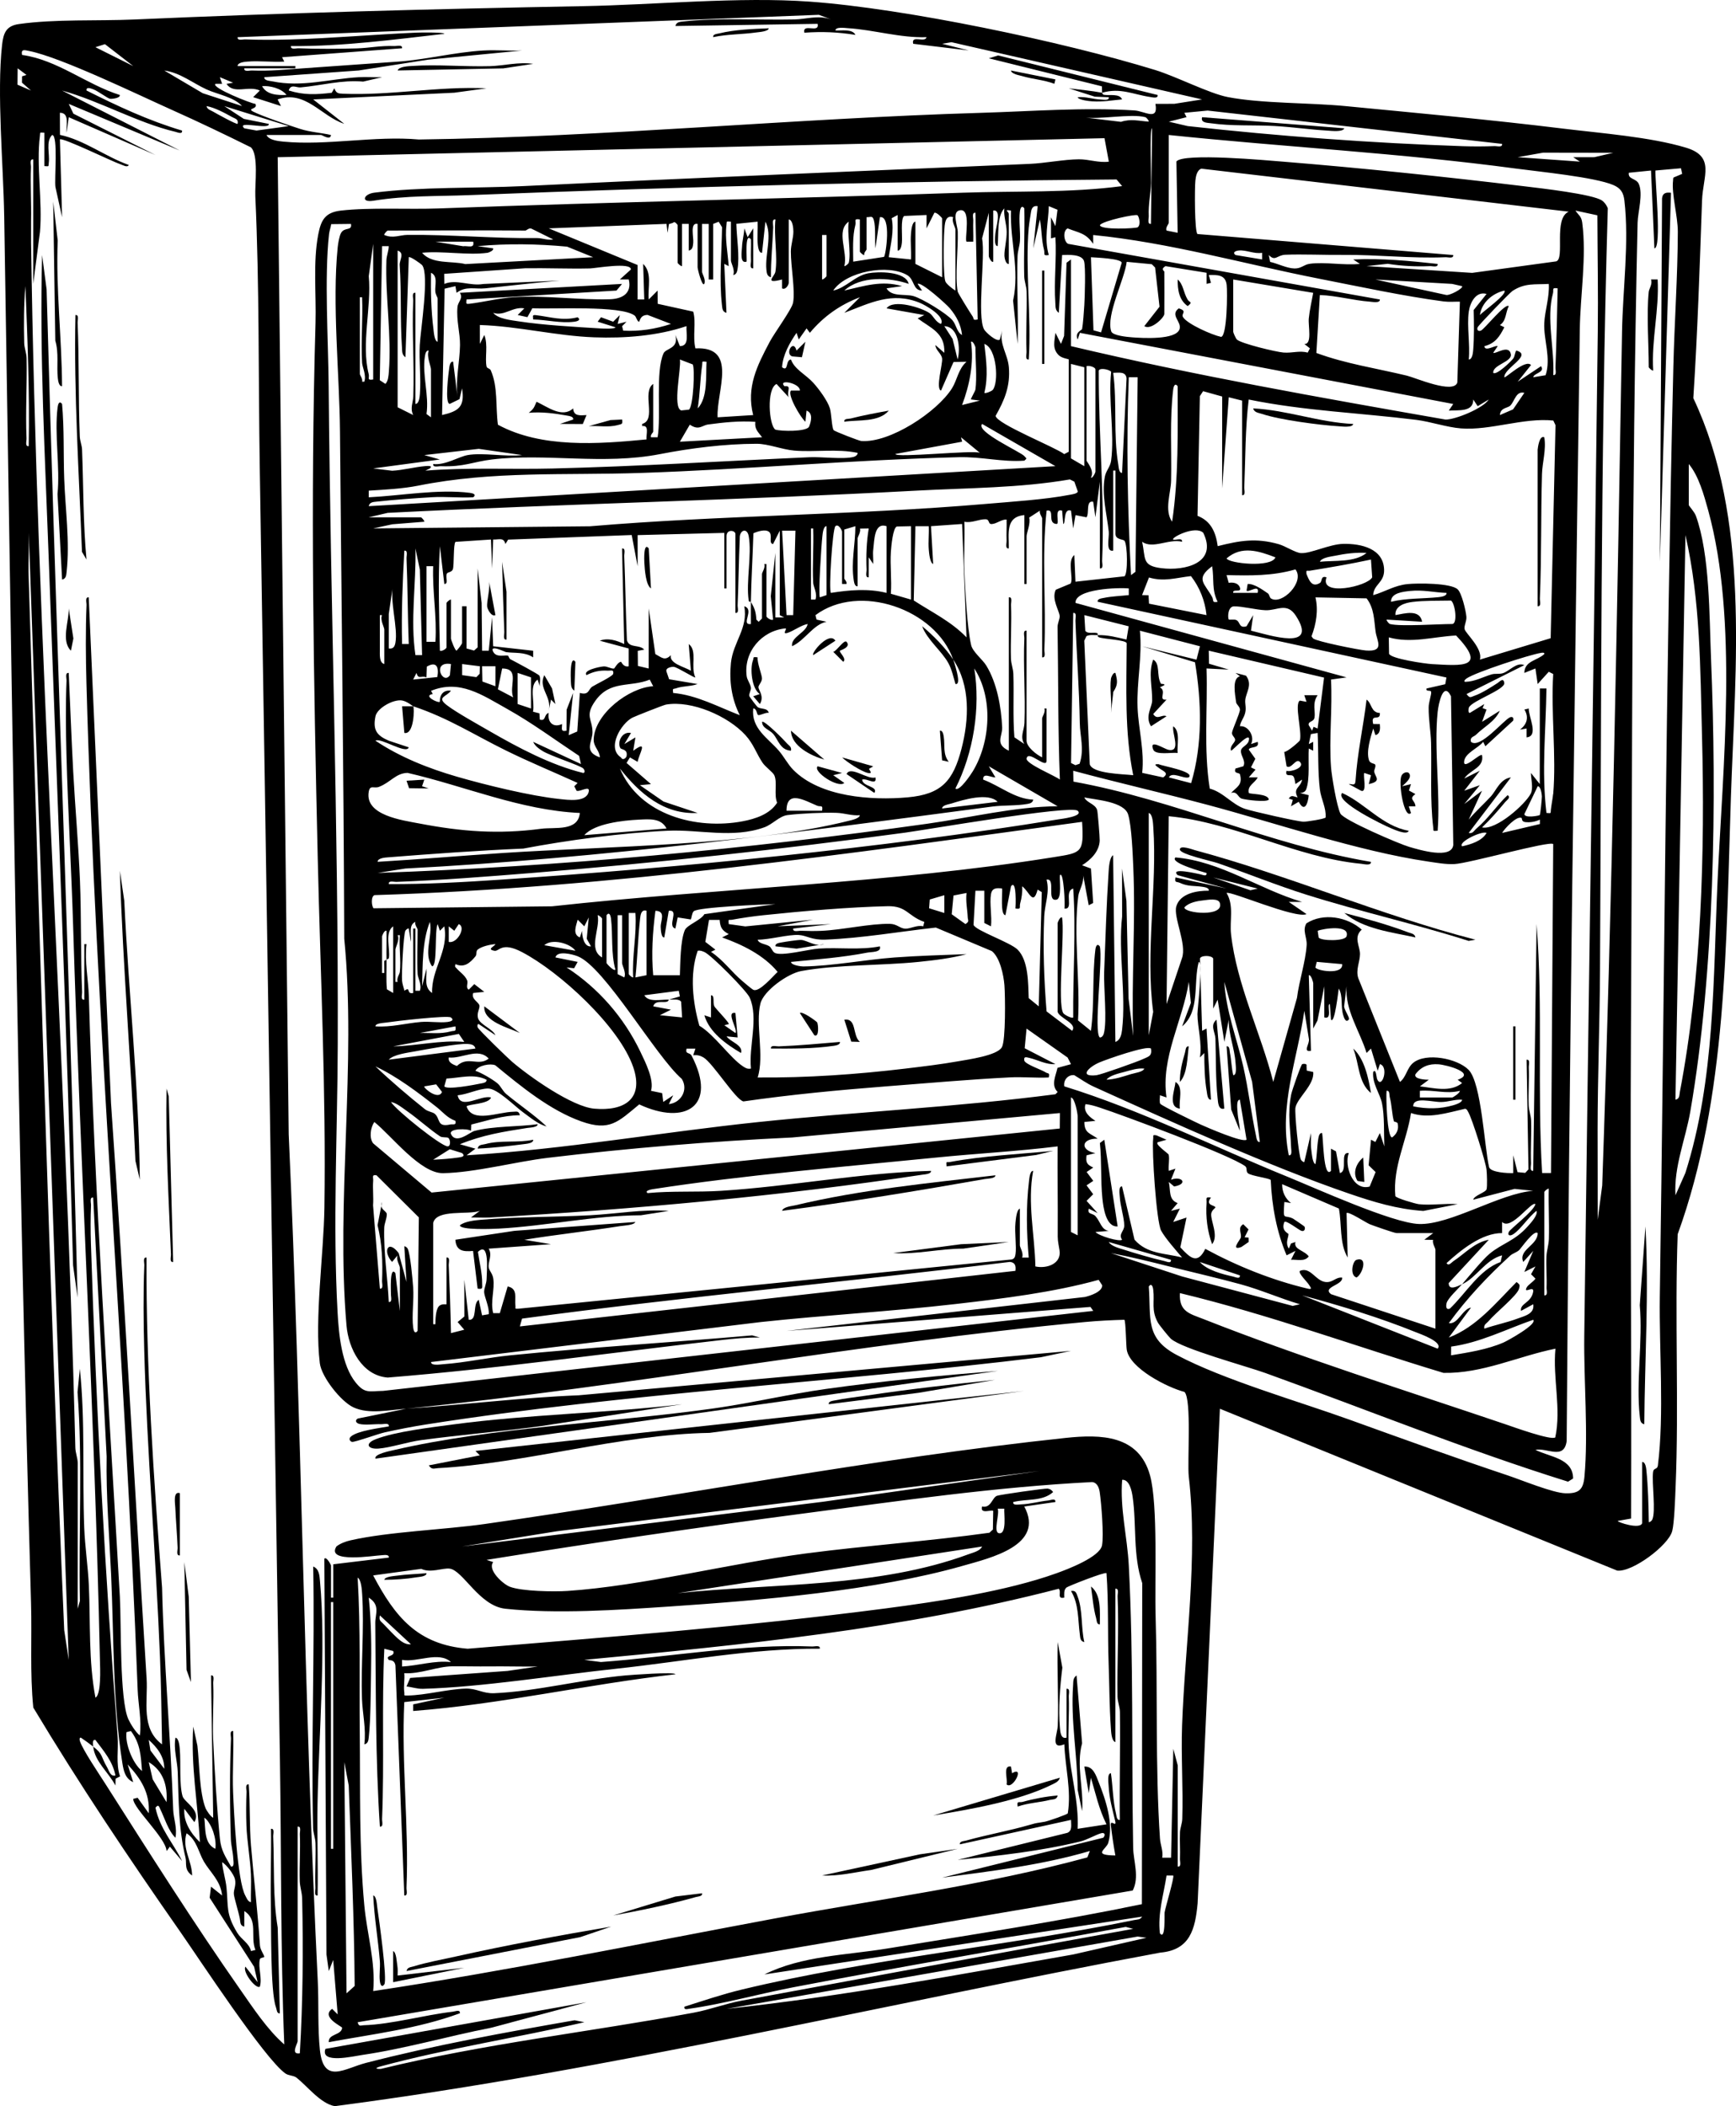 <?xml version="1.0" encoding="UTF-8"?>
<svg id="Layer_2" data-name="Layer 2" xmlns="http://www.w3.org/2000/svg" viewBox="0 0 781.18 947.49">
  <g id="Layer_1-2" data-name="Layer 1">
    <g>
      <path d="M548.94,633.73l-10.02,222.48c-1.09,11.64-3.39,21.03-16.8,22.2-123.76,23-246.63,52.75-371.46,69.08-6.39-1.13-12.37-8.97-17.2-12.8-1.36-1.08-3.55-.85-5.07-1.93-9.39-6.68-38.59-51.28-47.28-63.72-23-32.9-45.49-66.47-66.13-100.87-1.56-15.65-.56-31.31-1.01-46.99C7.98,513.56,5.31,305.1,1.89,97.27c-.38-23.04-3.37-55.24-.96-77.05.6-5.47,1.9-8.6,7.6-9.4,16.3-2.31,35.33-1.32,51.95-2.05,67.28-2.98,134.46-4.74,202-6,32.26-.6,70.15-4.32,101.95-2.03,43.02,3.09,113.74,17.97,155.28,30.72,9.74,2.99,24.34,10.57,32.79,12.21,15.27,2.95,36.72,2.49,52.94,4.06,32.58,3.16,65.4,6.13,97.88,10.12,16.97,2.08,39.39,3.76,55.4,8.6,13.24,4,7.57,12.77,7.18,23.74-1.04,29.58-2.01,59.37-3.92,88.92,25.64,54.25,18.92,120.47,16.92,179.08-2.23,65.32-1.55,135.31-23.96,197.04-1.38,37.67.62,76.53-.95,114.05-.19,4.58-.56,15.86-1.51,19.49-1.7,6.5-17.96,18.57-24.76,17.79l-178.76-72.81ZM106.93,29.72h26v1h-23c-.22,1.76,2.26.95,3.49,1,8.12.34,15.14-.43,23.02-.99,14.34-1.02,28.44-1.99,42.97-3.03,12.2-.87,25.52-4.25,38.03-4.97,5.79-.34,11.69.21,17.49,0l-42.37,4.12-31.14,4.86-42.49,3.02c-.12,1.6,2.51,1.63,3.62,1.86,13.28,2.79,25.89-1.13,38.89-1.86,3.48-.2,7.01.1,10.49,0l-8.51,1.98c-9.58-.87-18.74,1.76-28.17,2.61-1.9.17-4.41-1.7-5.32,1.39,6.89,2.15,12.28,1.85,19.35,1.03l1.15-2.03c.89,2.23,1.6,2.36,3.97,2.46,21.41.89,43.11-3.46,64.52-2.44l-14.51,1.98-63.48,3.02,13.99,10.98c-10.37-3.36-17.52-15.39-30-10.98l1.53,2.98-12.53-4,3-2.98c-5.12-2.37-11.77,1.89-14.99-3l2.99-.51-5.99-2.5,1.01,2.98-3.01.02c-2.08,1.66,16.32,8.98,18,9.01,1.3,2.52-4.07,1.88-1,3.49,3.73,1.95,16.6,6.35,21.2,7.8s9.33,1.68,13.79,2.71c-.19,2.64-3.92-.01-4.49-.01h-24.5c.97,2.31,5.31,2.77,7.51,2.99,19.65,1.9,41.08-2.73,61.03-.95,84.4-1.15,168.69-9.49,253-12,22.6-.67,46.3-2.55,69-1.08,4.68.3,10.87,4.96,9.46-2.95l8.49-.02,12.5-1.98-112.77-25.74-4.21.71,11.99,3-25-3c-1.03-4.22,5.33-.21,6-2.98-11.73.42-23.91-3.34-35.45-4.05-1.17-.07-5.54-.72-5.54,1.03,2.56.19,7.64-.84,8.99,2-7.9-1.28-14.99-1.55-22.99-.99-.94-4.56,6.93.57,5.99-3.99l-63.99.98c.38-1.82,1.97-1.86,3.46-2.03,15.54-1.74,34.18-.58,50.08-.92,5.41-.12,10.51-2.05,16.45-.05l-5.45-2.03L106.94,16.73c-.23,1.74,2.27.94,3.48.99,6.43.26,13.6.22,20.05.04,18.91-.53,38.08-2.27,56.92-3.08,1.51-.07,12.55-.24,12.55.54-22.94,2.61-45.84,5.7-69.01,5.51-.23,1.74,2.27.94,3.48.99,8.35.34,17.68.27,26.06.05,5.69-.15,10.79-1.31,16.96-1.05,1.22.05,3.72-.76,3.49.99l-54,4.03,1.01,1.97c-5.39.33-11.17-.43-16.51,0-1.17.09-4.49.31-4.49,2.01ZM59.93,29.71l-12.7-9.84-4.29,1.36,16.99,8.49ZM41.93,785.72c-1.79-1.38-3.62-2.73-5.51-3.99-.68-.21-.68.82-.48,1.47,1.19,3.87,8.91,15.25,11.57,19.44,19.29,30.3,40.07,63.1,60.6,92.4,5.91,8.43,12.13,17.97,19.81,24.68-1.72-42.44-1.28-84.98-1.95-127.54-3.05-193.87-5.93-388.05-9.08-581.92-.66-40.69-.13-81.44-2-122-.25-5.35,1.58-18.69-2.01-21.99-11.65-5.76-23.42-11.42-35.28-16.72-15.17-6.78-50.03-23.72-64.41-26.6-2.09-.42-3.82-1.05-3.27,1.77,16,2.22,28.83,13.23,44,18.02.27,1.46-3.71,1.81-4.35,1.7-1.25-.2-5.39-3.46-7.61-4.26-.95-.34-3.25-1.32-3.03.53,13.91,6.99,27.98,13.58,42.99,18.03.23,1.86-2.03.79-3.04.55-17.23-4.11-33.84-13.81-50.94-18.55l52.99,26.98-49.99-20.98,2.09,4.4,36.9,18.58-38.99-16.99-.99,6.99c-.33-3.13,1.58-8.97-3-8.99l.04,9.95c10.84,2.27,20.42,9.78,30.97,13.54-.67,1.32-2.73,0-3.71-.3-3.31-1.04-26.3-12.29-27.29-11.2l.98,34.99-2.98-13.51c-.59-3.25,1.34-23.47-1.51-23.47-2.95,2.96-.98,8.43-1.5,12.5-.23,1.82.34,1.62-2,1.48v-15c-2.34-.13-1.77-.34-2,1.48-1.67,13.12,1.22,29.56.04,43.06l-3.04,23.46v-56c-1.76-.22-.95,2.26-1,3.49-.33,7.99.21,16.05.04,24.05v9.92c2.5,180.7,15.42,361.5,19.91,542.08.06,2.37,1.03,4.55,1.08,6.92l-.03,65.54.99-3.48c-.62-31.29,1.3-62.82-1.05-93.96l1.04-10.54c2.47,23.8,1.07,47.67,1.97,71.54.31,8.29,1.71,17.61,2.08,25.92.76,16.84-.19,33.91,2.97,50.53,1.65-.91,1.92-5.72,2.03-7.45.22-3.48.03-7.49-.05-11.03-2.37-109.57-8.72-219.37-12.03-328.97-.78-25.72-2.34-51.44-3-77-.28-10.63-.39-22.46.04-33.05.05-1.22-.75-3.72.99-3.48.68,14.81,1.23,29.67,2.02,44.48.87,16.19,2.37,32.77,3.03,48.97s.27,33.43.96,50.05c.05,1.23-.76,3.71,1,3.49v-25h.99c-.9,7.82.83,15.99,1.05,23.46,2.68,90.08,8.8,180.05,13.95,270.05.69,12.13-.17,46.33,3.83,55.17.96,2.12,3.29,5.85,5.17,7.32.88-6.84-.74-14.02-.98-20.51-5.68-151.02-18.95-301.99-23.05-452.95-.31-11.26-.42-23.83.04-35.05.05-1.22-.75-3.72.99-3.48l10.02,227.48c6.05,86.26,10.6,172.65,16.03,258.97.64,10.24-2.73,22.39,6.95,29.54-.23-13.19-.42-26.37-.95-39.54-1.83-45.9-5.85-92.12-7.08-137.92-.33-12.22-.46-25.87.04-38.05.05-1.22-.75-3.72.99-3.48-.23,49.59,3.23,99.09,7,148.51.8,33.35,3.82,67.01,5.01,99.99.14,3.82,1.9,8.26.99,12.5-3.26-3.28-4.82-8.75-6.75-12.72-.61-1.26-.83-2.6-2.22-.79,1.99,9.44,7.85,15.67,12,24l-5.51-6.49-1.48,1.99c-.36-6.01-15.02-19.18-15.03-23.48l1.99-.51,5.01,6.99c.56-9.16-3.48-15.45-9.5-21.99l2.5,7.99c-3.58-1.61-4.31-5.05-4.88-8.61-4.39-27.29-3.79-57.21-5.07-84.93-.81-17.55-2.31-35.31-2-53l-6.05-116.45c-1.74-.23-.94,2.27-.99,3.48-.22,5.46-.22,11.59-.04,17.05,2.36,73.96,6.31,148.33,12.02,221.98.46,5.97-.88,12.08,1.09,17.88l-2,1.04-.08,3.07c-3.02-5.87-9.32-10.75-9.99-17.51,4.5,3.46,3.34,4.35,6.23,9.29.92,1.58,1.46,4.3,3.77,3.7-1.28-6.45-5.24-10.95-9.01-15.98-1.58-.32-1.08,2.04-.99,2.99ZM11.92,33.71l-3.98-2.98-.07,7.37,6.06,2.62-4.05-3.54.04-2.84,2-.64ZM108.93,47.71c-3.8-4.13-11.02-5.21-16-7.49-6.28-2.89-11.88-7.54-19-8.49l17.29,10.2,17.71,5.78ZM128.93,42.71c-2.34-2.99-7.44-4.2-11-3.98,2.03,3.99,7.11,4.16,11,3.98ZM106.93,55.72c.45-2.19-1.08-2.27-2.45-3.04-3.23-1.8-7.91-4.33-11.54-4.95.23,1.5,1.89,1.86,2.98,2.51,1.25.74,10.57,5.89,11.02,5.47ZM129.93,56.74l-28.99-9,8.76,5.73,11.23,2.27c.69,2.89-14.95-1.77-11,1.98l5.5,1.01,14.49-1.99ZM675.93,64.73l-132.5-14.99-10.49,1.01,1,1.96-8,2.03,8.5,1.98c41.45,4.59,82.49,7.63,123.95,9.05,4.52.15,9.53.14,14.05-.04,1.22-.05,3.72.75,3.48-.99ZM515.43,52.72c-6.86-1.75-20.8,1.3-28.5,0l17.5,2.09c4.49-1.48,8.01-.37,12.5-.1.03-.63-1.16-1.9-1.5-1.99ZM517.92,100.72l.51-43.01c-1.23,0-.39,22.13-.46,24.55-.14,4.96-1.28,9.4-1.04,14.97.05,1.22-.76,3.72.99,3.48ZM525.93,60.72v39.5c0,.52-1.58,2.16-1,3.5l5,1-.56-32.06c2.88-4,41.12-.49,48.06.07,35.58,2.88,73.42,6.83,108.88,11.12,6.48.78,30.57,3.49,34.61,6.39,1.19.85,2.01,2.09,2.57,3.43-3.33,114.15-2.88,228.22-3.5,342.6-.13,23.82-1.06,48.17-1.09,71.91-.01,13.51.09,27.04.05,40.54l2.03-15.45c4.43-128,6.72-256.02,8.92-384.08.32-18.94,3.26-40.08,1.06-58.98-.42-3.58-1.67-5.56-5.02-6.98-8.38-3.55-33.29-5.98-43.63-7.37-51.86-6.98-104.33-9.7-156.37-15.13ZM182.93,633.72c-7.56.51-16.85,2.67-23.89-.6-5.65-2.62-14.37-13.67-15.13-19.87-2.44-20.01,1.76-49.09,2.07-69.98.76-52.52-1.79-104.68-3-157.08-1.85-80.04-3.33-160.86-1-240.92.37-12.84-1.18-27.22,1.22-39.78,1.26-6.58,3.15-9.95,10.24-10.76,13.23-1.5,30.35-.44,44.04-.96,78.55-2.98,157.4-4.36,235.92-7.08,23.82-.83,48.01.14,71.54-2.97l-2.5-2.98c-97.13.75-194.12,3.2-290.95,7.03-15.32.61-28.15.1-43.49,2.53-5.79.91-4.42-3,.4-3.62,20.89-2.69,45.66-1.92,67.04-2.96,76.05-3.68,151.87-6.74,228-10,6.74-.29,15.4-2.01,22-2.06,4.57-.04,8.9,1.68,13.52,1.07l-1.95-10.56-372.05,8.56,4.95,439.54c5.79,126.7,6.85,254.05,13.08,380.92.49,9.88-.08,21.31.96,31.04,1.66,15.63,11,8.3,20.79,5.78,30.98-7.99,62.32-13.66,93.84-19.16l4.37.87c-30.35,7.04-61.57,11.73-91.65,19.87-2.55.69-2.55,1.24.12,1.13,46.34-11.33,93.9-16.59,140.73-25.29,7.25-1.35,14.33-4.07,21.59-5.41,58.71-10.87,117.45-21.69,176.2-32.3l-3.37-.87c-49.91,9.21-99.97,17.63-149.81,27.2-15.23,2.92-31.21,7.44-46.42,9.59-1.04.15-2.66.7-2.38-.89,8.57-2.72,17.02-5.59,25.8-7.7,57.98-13.97,118.41-19.38,176.7-31.3,1.37-.28,2.57-.04,3.48-1.53l-169.97,26.01c16.96-8.45,36.84-8.63,55.31-11.67,38.25-6.28,76.62-12.07,114.56-19.94l.15-144.44c-4.27-12.52-2.51-26.31-4.3-38.7-.37-2.58-1.38-7.97-4.73-7.76-1.05,12.93,2.32,25.69,2.98,38.51,2.2,42.09,1.21,84.81,1.97,127.03.11,5.97,2.91,13.24-.2,19.22l-348.76,59.25c.54,2.16,1.4,1.39,2.76,1.35,12.45-.38,27.37-4.64,40.03-6.08,1.1-.12,3.42-1.15,3.2.7-18.92,7-39.22,9.33-58.99,13.01-.34-3.85,5.71-3.02,6.01-6.48,0-.57-9.75-4.83-4.51-8.51l2.51,2.49-2.02-24.48-1.98,4.99-1.05-7.46-.96-178.04c.91-1.2,3,2.78,3,3v14.5h1v-15l25-3.01c.26-1.67-2.41-1.07-3.53-1.04-2.76.08-24.93,3.75-20.01-4,1.78-1.35,4.13-2.23,6.29-2.72,17.3-3.93,42.09-4.74,60.62-7.38,86.25-12.27,175.08-29.57,261.29-38.71,15.74-1.67,32.85-1.36,37.88,16.84,3.66,13.26,2.04,47.51,2.52,63.48.98,32.49-.2,68.03,1.97,100.03.19,2.74,1.54,5.54,1,8.51h3.99s1.01-49,1.01-49l1.99,7.49v45.5c1.76.22.95-2.26,1-3.49.17-3.99-.18-8.01.01-12,.09-1.94.96-3.84,1.03-5.97.45-13.99-.59-28.1-.08-42.08,1.34-36.96,7.24-75.49,3.01-111.93-.74-6.41,1.38-34.77-1.94-38.06-7.71-2.01-24.66-10.6-25.98-19.02-.31-1.96-.43-12.77-1.06-13.44-5.78.16-11.73.45-17.48.99-101.67,9.51-204.55,28.95-305.51,38.99,25.82-1.73,51.59-4.98,77.49-6.01l221.5-19.98-13.61,2.87c-91.38,11.24-185.94,15.98-276.74,30.26-6.17.97-12.37,2.19-18.47,3.53-2.92.64-13.18,4.39-14.69,4.29-.62-.04-1.95-1.22-.48-2.46,3.06-2.58,12.79-3.75,16.99-4.52.24-1.74-2.27-.94-3.48-.99-2.95-.11-7.3.54-9.87-.14-1.11-.29-2.21-1.38-.66-2.38l22.02-4.48ZM725.93,68.73l-31.54-.05-11.45,2.03,27.99,2-2.99-1.98,9.48-.02,8.51-1.98ZM614.94,119.71l47.53,3.05,37.82-5.18c4.01-1.31-1.39-19.3,5.62-22.36l-165.32-19.34c-1.99.67-2.47,3.46-2.68,5.32-.36,3.1-.39,23.15.95,24.08l115.06,9.45c.23,1.74-2.27.94-3.48.99-15.42.63-30.68-1.19-46.06-1.05-8.17.08-18.51-.38-25.97-.07-3.9.16-4.5,3.2-7.47.12l.59,3.09c3.37.74,7.58,2.91,10.97,2.97,3.07.06,4.2-1.74,6.88-2.11,6.73-.95,15.56.81,22.55.04l-2.99-1.98c12.77-.62,25.35.63,37.99,2,.23,1.74-2.27.94-3.49.99-6.4.26-12.67-.02-18.96-1.05l-9.54,1.04ZM738.93,685.22v-27.5c1.47-.18,1.81,2.62,1.91,3.59.79,7.58.97,15.78,1.1,23.41.21.28,1.28-.52,1.51-.98,1.79-3.62-.24-16.51.41-21.58.24-1.91,1.92-.95,2.16-2.87,2.92-23.1.53-52.23.88-76.11,2.05-139.31,2.74-278.69,6.08-417.92.49-20.25,1.96-40.91,2.02-61.01.02-6.84-2.89-17.11-2.14-23.06.06-.45-.04-.92.22-1.33l3.88-1.64-.54-2.52-11.48,1.01c-.31,3.67,2.93,35.1-.49,35.02l-1.51-35.01-9.99,1c-.49,3.04,3.31,2.41,4.48,5.01,2.05,4.56-.42,12.66-.53,17.44-2.73,121.37-2.33,243.61-3,365-.4,72.65.37,145.32.06,217.97l-6.03,1.08c-.01.6,10.13,3.96,11.01,1ZM462.93,102.22c-1.67,19,1.24,40.26,0,59.5-1.76.22-.95-2.26-1-3.49-.37-8.99.26-18.06.04-27.05-.06-2.37-1.02-4.55-1.08-6.92-.26-10.16.28-20.38.04-30.54-1.23-1.62-1.81.02-2,1.48-.51,4,.27,8.89.04,13.06-.13,2.37-1,4.56-1.08,6.92-.45,13.14.43,26.4.03,39.54l-2.04-19.47c3.03-14.1-1.43-26.63-.95-40.52-3.58-.61-.99.48-.99,1.5v22.5c-1.41.21-1.94-2.8-1.96-3.62-.07-3.35,1.07-6.94,1.01-10.93-.06-3.54-1.44-6.88-1.06-10.45-3.45,3.66-2.48,12.08-3,16.99-1.74,0-1.1-4.37-1.04-5.54.14-2.7,3.02-11.1-.95-10.45v23c-.77.58-2-2.02-2-2.5v-19.5l-3.01,11.49c1.54,8.45-2.43,35.13.95,41.06.73,1.28,5.71,5.77,7.05,4.45l.99-4c-1.28,6.26,2.55,10.53,3.05,16.45.71,8.46-1.91,14.76-5.97,21.92.65,3.68,26.73,14.01,30.89,17.19l2.04-1.07v-41.5c0-.25-3.05-.47-4.54-1.95-3.02-3-1.83-6.38-1.45-10.05l2.49,4.99,1.4-3.59,1.1-32.92,2-1.48v39c55.7,13.2,112.14,23.15,168.55,33.03,4.39.06,16.9-5.04,19.45-9.02l-4.99,3-1.99-3c.05,5.74-6.57,4.68-11.01,4.99l2-2.98-168-32.01-.99,3c-1.54-3.14,1.89-4.24,1.97-4.67.43-2.18.85-8.19,1.01-10.83.22-3.56.67-17.39-.15-19.83-1.05-3.12-7.18-2.78-9.84-2.67l-1.49,26c-1.66-1.14-1.44-2.73-1.56-4.44-.67-9.55.61-19.92.04-29.56l-2,.5v-9.49s1.99,3.99,1.99,3.99l.94-7.37-3.92-1.62c-.17,7.51-2.2,14.49,0,21.99-2.84.47-1.67-.59-2.13-2.31-1.18-4.41-1-9.2-1.87-13.68l-2.98,12.99,1.98-18.99c-1.92-.3-2.69.77-2.98,2.51s-.87,5.37-1.01,6.99ZM434.94,108.73c-1.09-1.04,2.59-15.92-3.49-14-3,.95-.54,7.17-.47,9.45.24,7.65-1.31,20.3-.02,27.02.14.73,5.78,9.81,6.75,11.21.61.88-.16,1.86,2.23,1.3l-1-47.99c-1.74-.23-.94,2.27-.99,3.48-.13,3.16.1,6.36,0,9.52h-2.99ZM718.79,96.86l-9.86-2.13c1.49,2.22,2.66,2.5,3.05,5.44,2.03,15.27-.88,32.73-1.09,48.01-2.32,166.76-4.76,333.33-5.91,500.09-1.18,8.67-8.76,2.93-14.06,3.95,6.29,3.27,16.9,3.69,16.96,12.9l-2.27,1.44c-46.08-14.38-90.79-32.52-136.16-48.87-8.75-3.15-37.56-10.94-42.57-15.43-.91-.82-5.23-6.16-5.8-7.2-3.17-5.72-1.44-9.31-2.14-14.87-.18-1.47-.77-3.09-2-1.48,1.07,14.64-1.77,23.24,12.62,30.87,21.02,11.16,54.58,20.75,77.86,29.14,23.53,8.49,47.29,17.08,71,25,6.24,2.08,20.34,7.91,26.02,8.06,6.15.16,8.02-1.72,8.55-7.53,1.76-19.33-.34-43.12-.09-63.09,1.93-150.62,4.26-301.41,6.08-451.92.21-17.45-.12-34.96-.18-52.4ZM423.93,124.72v-26.5c0-.21-2.44-2.87-3.48-2.49l-3.51,6.99v-6s-10.07.44-10.07.44c-1.74,1.21-.73,9.18-1.03,11.97-.1.98-.44,3.76-1.91,3.59v-16l-2.69,1.45c1.19,5.65-.48,11.83-1.32,17.54l10.01,1.01c.21-3.79-.31-7.7,0-11.49.1-1.22.37-5.36,1.99-5.51v19l12,6ZM511.82,96.82c-.83-.59-15.29,2.43-16.87,4.41-.04,2.37,16.3,1.54,17,1.02,1.54-1.16.58-4.93-.12-5.43ZM389.93,97.72v14.5c0,.35-1.32,1.48-1.01,2.5-.38.29-1.99-1.31-1.99-1.5v-14.5c-3.03-.48-1.6.75-2.02,2.43-1.4,5.52-.97,10.92-.97,16.56l13.85-2.14c.8-.65,3.48-18.81-1.85-17.86l-2,13.99c-.39-3.57.21-9.41-.73-12.7-.63-2.2-1.44-1.2-3.28-1.3ZM429.93,130.72v-27.5c0-.91-1.83-3.64-1-5.51-3.76-1.21-3.81,3.15-4.04,6.47-.26,3.74-.51,20.16.56,22.52.53,1.17,3.21,3.29,4.48,4.02ZM348.93,122.22c1.06-6.98-.78-16.24,0-23.5-1.75-.23-.96,2.26-1,3.49-.28,7.54-1.08,14.98-1.01,22.51-1.78-.37-1.91-2-2.06-3.49-.65-6.78,2.76-15.63-.44-21.5l-1.51,13.99c-1.46.18-1.79-2.62-1.9-3.58-.37-3.45.06-6.97-.09-10.42l-9.58.97c.16,6.15,1.54,14.52.53,20.49-.2,1.18-.59,2.37-1.95,2.54.99-2.14-1.01-5.41-1.01-6.5v-17.5c-2.34-.13-1.77-.34-2,1.48-.77,6.02.59,12.55.99,18.52l-1.98-1.01.98,22.01c-1.81-.38-1.86-1.97-2.03-3.46-1.29-11.73-.12-23.3.05-35.04l-1.51-2.47-2.5.98v25h-2v-25h-3v21.5c0,.9,1.86,3.63.99,5.5-.98,1.34-2.99-6.67-2.99-7.5v-19.5c-3.59-.8-1.69,6.06-1.96,8.54-.17,1.5-.21,3.09-2.03,3.46v-12.01s-3.01,0-3.01,0v19c-.65.08-2-1.33-2-1.5v-17c0-.12-1.45-2.01-1.99-1l-1.92.6-.59,3.91-.49-4.02-53,2.02,39.99,16.49v15.5h3s-.5-16-.5-16c4.25,4.1,1.97,10.7,2.51,15.99l3.98-3.99.06,5.95,15.98,3.52c1.4,4.9-.33,10.89.98,16.53,19.37-.97,9.41,19.24,9.99,31.01l16.01-1.01c-3.19-12.56,1.8-22.28,7.48-33.02,2.05-3.88,9.92-14.58,10.47-17.52,1.03-5.47-1.02-16.36-1-23,.01-3.14,1.11-5.84,1.14-8.95,0-1.32-.26-5.37-2.09-5.5v28.5c0,.79-1.32,3.35-3,2.5v-4c-8.37,2.18-3.33-1.33-3-3.5ZM381.93,118.22c1.16-4.55-.85-13.39,0-18.5-5.96,4.16-.32,13.53-1.99,20,.63.03,1.9-1.16,1.99-1.5ZM157.93,100.73l-8.89.1c-.21,1.5-.82,3-.98,4.5-2.14,19.65-.34,47.44-.17,67.94.82,98.99,4.42,197.88,4.09,296.99-.13,39.36-2.25,80.56-.08,120,.55,10.01,1.82,23.93,8.22,31.78,4.09,5.02,5.98,3.77,12.32,3.67l319.51-35.99-1.26-1.78-136.73,10.79,134.24-15.26c2.46-.58,7.81-2.32,7.79-5.24l-1.6-2.47c-20.52,5.66-42.82,8.39-64.06,10.84-29.2,3.38-58.64,4.99-87.87,8.13l-148.5,18c0,1.82,4.29,1.06,5.48.98,9.95-.7,20.07-2.98,30.02-3.98,36.25-3.65,72.76-5.79,109.01-9l3.48.99c-5.78-.09-11.64.48-17.37,1.13-49.99,5.72-100,12.82-150.11,16.86-11.53-.88-17.65-12.99-18.55-23.45-4.81-55.78,4.53-117.75-1.01-173.99-.27-76.07-1.27-151.96-1.92-228.08-.22-25.82-3.58-57.55-1.03-82.94.17-1.7.73-5.12,1.52-6.48,1.63-2.78,5.02-.72,4.46-4.03ZM236.43,103.72c-20.66-.18-41.34,0-62,0-.21,0-1.82,1.68-1.5,1.99,3.92,1.7,6.95,0,10.46-.04,19.5-.2,39.14,1.69,58.21,1.43,2.33-.03,4.84,1.11,7.33.61l-9.76-4.83c-1.07-.52-2.33.85-2.74.84ZM491.92,109.72c-3.33-4.95-6.34-4.91-11.5-6.97-2.3,1.06-1.7,6.1.26,6.96l140.24,25.02c.17,1.78-3.37,1.06-4.48.98-7.53-.57-14.95-2.71-22.52-2.99l-1.57,26.07c13.22,4.88,27.15,6.92,40.79,10.22,3.81.92,20.96,8.43,22.64,3.07l1.15-36.36c-2.45-.04-4.93.2-7.38-.12-17.76-2.35-38.02-6.7-55.81-10.19-33.92-6.64-67.41-16.27-101.82-19.69v4.01ZM371.93,105.72h-2v20c.65.08,2-1.33,2-1.5v-18.5ZM212.93,108.72h-17l12.46,2.05c2.09-.33,5.26,1.25,4.54-2.05ZM167.93,170.72v-61l-1.99,14.51c1.29,14.06-3.49,30.4-.03,44.06.43,1.68-1.01,2.91,2.02,2.43ZM219.43,113.72c-8.89,1.24-20.32-.92-29.5,0,4.47,5.27,13.31,3.56,19.48,5.08l57.51-3.09-11.74-4.75c-13.47-1.26-26.78-1.46-40.25-.23l6.99,1c.37,1.01-2.08,1.93-2.49,1.99ZM174.93,110.73h-2.99s-1.04,60.31-1.04,60.31l2.54,1.67c1.27-1.34,1.4-3.68,1.54-5.44,1.31-16.38-1.65-33.53-1.1-50.09.07-2.25,1.02-4.23,1.04-6.45ZM178.93,112.72v70.5l7,3.49c-1.51-3.12-.05-5.47.05-8.45.49-14.31-.64-28.75-.05-43.05.05-1.23-.76-3.71,1-3.49v50c1.7,0,1.91-3.32,2.01-4.49.57-7.11-.44-14.87-.05-22.05.36-6.73,4.4-31.87,1.03-35.94-.41-.49-5.45-4.11-5.98-3.51l-1.5,44.99c-1.66-1.14-1.44-2.73-1.56-4.44-.85-12.14-.17-24.49-1.04-37.05-.15-2.16,2.43-5.39-.91-6.5ZM567.94,113.73c-3.52.64-7.16-1.37-10.49-1.04-1.41.14-3.02.81-1.52,2.03l12,2v-2.99ZM492.05,148.6l3.41.93,9.31-31.34c-.33-1.89-11.43-2.3-13.85-2.47l1.13,32.88ZM523.93,122.22c.08,6.33,0,12.67,0,19,0,1.66-6.06,7.52-9,5.49l6.84-8.73-1.99-17.62-1.5-1.5-11.28-1.07c-.93,7.9-9.43,24.04-6.95,31.3.65,1.91,7.17,2.49,9.33,2.66,4.46.35,19.95,1.32,21.42-3.75.97-3.34-4.47-6.26-.38-9.27,4.16,1.26.89,2.32,1.94,3.96,2.01,3.16,13.15,8.04,17.1,8.86,2.76-.28,2.89-20.29,2.52-23.39-.54-4.59-4.09-4.52-8.05-4.44l.98,3.51-1.97.48v-4.99s-18.5-3-18.5-3c-2.37,1.45-.52,2.12-.51,2.5ZM278.93,125.71l4.98-4.49c.04-3.42-15.97-.52-18.44-.46-9.68.22-19.4-.22-29.08-.08l-36.51,2.51.06,4.54c5.39-2.28,11.55,1.1,17.53.03l34.47-1.54c-11.16.95-22.36,2.34-33.52,3.49-4.68.48-8.78-1.18-12.97,2.02l-.52-3-4.86,1.14-1.14,56.84c7.51-1.73,10.3-3.72,8.98-11.99l-1.15,4.85-4.35,2.12c-2.4.06-.55-14.15-.25-16.24.13-.87.45-3.01,1.74-2.73l2,15.99c-1.02-7.77,1.01-16.11,1.1-23.49.07-5.37-1.69-10.97-1.15-17.05.23-2.59,2.76-3.89,1.06-6.44l73-4-2.5,2.99-67.49,4.01c-.03,1.71-.57,2.16,1.41,1.92,6.49-.79,13.53-2.58,20.05-2.97,14.25-.86,28.95,1.33,42.95.95,5.68-.15,10.11-2.64,8.6-8.92h-4.01ZM414.93,130.71c-4.2-.02-3.35-4.9-6.61-6.88-8.57-5.19-27.55-1.77-33.39,6.88,5.76-1.2,9.77-6.64,15.73-7.76,4.47-.84,16.84-1.01,18.26,4.76-8.87-3.03-21.69-3.61-28.99,2.99,8.84-2,16.77-4.7,25.99-1.98l-6.99,1c2.32,3.94,8.09,2.42,12.03,3.46s15.11,7.89,17.62,10.88c1.82,2.16,1.92,5.31,4.33,6.66-.49-4.69-2.52-8.46-5.48-12.01-1.56-1.87-13.01-12.19-14.51-10.98l2,2.98ZM196.93,153.72v-19.5c0-.29-.9-1.72-1.04-2.96-.33-2.75,1.35-7.14-1.95-8.54-.12,8.44.05,16.99,1.11,25.38.15,1.22.43,5.48,1.88,5.62ZM554.93,125.72v23.5c0,.43,1.18,3.12,1.69,3.56,2.12,1.84,17.54,5.54,20.93,5.82,4.02.32,7.29-1.01,10.9.04l1-1.93-2.51-1.97c3.65.25,1.67-8.08,2-11.5.36-3.73,1.33-7.8,1.99-11.5l-36.01-6.01ZM657.93,128.74l-4.49-1.02-34.5-1.98,31.63,6.91c1.53.6,8.05-2.99,7.36-3.91ZM696.93,127.73c-6.23.36-10.71-.53-16.34,3.16-1.23.81-15.21,15.31-15.66,16.35-.51,1.18.29,1.99,1.48,1.48,1.62-.7,10.99-12.58,12.51-10.99-1.52,2.98-1.05,6.6-3.99,8.5l2,.99c-2.09,4.14-4.04,7.24-8.99,8.52.26,2.73,5.15-.68,5.99,0l-2,2.98c.93.74,7.1-4,7.94.64.62,3.46-8.2,4.72-7.93,8.36,1.39,1.31,8.11-5.2,9.04-6.48.74-1.02.89-3.68,1.45-3.51,7.35,2.13-5.81,7.85-5.48,12,.47.51,9.56-8.34,11.99-5.5l-5.99,7.5,10.5-6.99c1.95,2.84-3.29,3.09-3.5,4.98l5.56-.92c2.55-7.87-.97-15.9-.6-23.52.27-5.56,2.39-11.6,2.03-17.54ZM12.92,200.72c.44-24.08-.54-48.01-1.49-72.01-.71,8.42-.75,17.08-.54,25.55.06,2.37,1.04,4.55,1.08,6.92.23,11.99-.53,24.08-.04,36.05.05,1.22-.75,3.72.99,3.48ZM700.93,129.73c-2.86-.47-1.66.6-2.13,2.31-3.06,11.12.79,25.21.15,36.68,1.74.23.94-2.27.99-3.48.48-11.81.71-23.69.99-35.51ZM676.93,130.73c-5.37,1.25-10.2,5.37-10.99,10.99,1.14-1.4,12.55-9.45,10.99-10.99ZM660.93,140.22c-.9,6.51.66,14.77,0,21.5,1.7,0,1.91-3.33,2.01-4.49.44-5.68.34-12.06.2-17.77l5.8-7.23c-4.92-1.37-7.48,4.14-8.01,7.99ZM162.93,163.22c-.56-9.77.41-19.72,0-29.5h-1v34.5c0,.6,1.39,2.26,1.01,3.49h.98c1.04-2.89-.88-6.53-.99-8.49ZM386.93,133.73c-8.98,3.41-16.34,8.63-22.5,15.99l-1.48-1.99-3.52,4.99-.99-2.99c-3.1,4.47-6.19,9.94-6.52,15.49,3.04,2.24,1.44-3.33,4-3.49,1.6,4.45,6.66,6.73,10.04,10.47,2.52,2.78,6.4,8,7.49,11.51.7,2.26.82,8.64,1.69,9.8.4.54,11.42,4.81,12.42,4.88,12.84.97,34.12-13.03,40.83-23.71,2.35-3.75,2.8-8.66,6.54-11.95l-5.86.13-5.63,12.86c-2.53-.94.82-11.94.5-14.42-.29-2.32-2.91-3.67-3.02-6.07l4,3.49c.45-8.98-6.1-11.09-11.98-15.5l2.99-1.48-16.99-3.02c3.03-4.36,15.85-.28,19.36,2.15,1.72,1.19,2.63,3.99,5.14,4.86,2.01-3.41-6.96-8.44-9.51-9.49-12.53-5.14-22.41.06-34,4.49l7-6.98ZM285.66,142.02c-6.18-4.8-37.07-2.83-46.11-3.35l-2.22,4.01-4.38-.97,2.99-2.98c-5.31-.92-8.9,3.68-14,2,2.15,2.75,8.21,3.33,11.63,3.86,10.99,1.69,25.51,2.49,36.82,3.18,1.15.07,6.56.29,6.55-.54l-8.01-2.51,1.52-2,5.47,2.01,3-2.99-.99,3.99,3.99-.99-1.98,2.01.49,2c7.31.42,14.57-.73,21.49-3.02l-10.53-4.06c-3.77.05-3.35,3.37-3.96,3.07-.93-.55-1.12-2.19-1.78-2.7ZM293.93,172.72v21.5c0,.31-1.38,1.41-1,2.49h2.99c1.64-9.69-1.06-29.57,2.67-37.76,1.07-2.35,6.94-2.01,5.34-8.24l2,5c4.53,0,2.72-5.77,2.99-9-12.88,4.39-27.89,5.55-41.54,5.04-17.18-.63-34.28-5.02-51.46-5.54l.02,8.49,1.98-3.99c1.84,4.41.16,10.3,1.05,14.27.16.7,1.51.81,1.84,1.55,3.36,7.55,2.13,16.31,3.25,24.54,19.57,10.62,45.16,8.71,66.86,6.61-.2-2.45,1.34-6.5-1.97-6v-.97c6.7-1.81-.31-14.28,4.99-18.01ZM430.92,161.72c1.38-4.84.47-14.8-5.99-14.98l3.73,5.76,2.26,9.22ZM438.93,175.22c.74-5.22,0-13.36,0-19,0-.16-.98-2.92-1.99-2.5,1.36,9.55-.61,19.45-4.02,28.48l8.01-1.99-3.99-.51c-.27-.2,1.89-3.7,2-4.49ZM446.67,175.46c2.81-3.03,2.03-18.76-3.73-20.74.84,7.43,1.85,14.59,0,21.99.47.47,3.23-.71,3.73-1.26ZM193.93,187.72v-21.5c0-1.57-2.08-5.81-1.01-8.49-1.3-.27-1.6,1.85-1.74,2.74-1.27,8.09,1.97,17.34.74,25.78l2,1.48ZM311.71,163.94l-5.77-2.21c.71,3.82-3.42,21.58.6,22.91l3.47-.35c1.99-1.42,2.75-18.53,1.71-20.36ZM317.93,162.73c-2.49-.18-1.71-.24-1.97,1.5-.95,6.45-.95,13.07-2.01,19.5,4.64-4.89,3.61-14.61,3.98-21ZM487.93,209.72v-44.5l-6-1.5v42.5l6,3.5ZM492.93,212.22v-46c0-1.06-2.84-1.9-4-1.5v42.5c0,.41,3.72,4.49,2.01,7.5.36.88,1.86-1.66,1.99-2.5ZM494.93,255.72v-39l-2.01,15.99-.99-6.99c-3.45-.74-1.65,5.2-3,7l-4.96-.98-1.04,5.97-.99-7.99c-3.59-1.27-2.32,6-3.49,6l-.51-6c-3.9-1.26-.86,6.02-2.5,6-4.48-.27-.42-6.88-4.48-6-2.29,20.7-.14,41.7-1.01,62.51-.05,1.23.76,3.71-1,3.49v-62.5c0-.6-1.39-2.25-1.01-3.49l-4.84,3.13c.75,2.6-1.15,6.82-1.15,8.36v21.5h-1v-31c-8.66.8-6.91,8.3-7.01,14.99-1.74.23-.94-2.27-.99-3.48-.13-3.16.1-6.36,0-9.51-2.36-.08-4.33,1.85-6.61,2.03-1.9.15-.83-2.08-2.84-2.15-2.91-.09-6.32,1.83-9.55,1.11.25,7.47-.32,15.02.02,22.49.39,8.64,1.2,25.01,3.02,32.98.7,3.07,5.13,6.48,6.8,9.2,4.85,7.86,6.75,18.7,7.17,27.83.18,4.02-3.41,7.52,2.99,10.5v-69c1.76-.22.95,2.26,1,3.49.33,7.99-.28,16.06-.04,24.05.07,2.37,1,4.55,1.08,6.92.32,9.49-.28,19.07.47,28.52l4.48,3.01c-2.09-3.24-.08-6.07.05-9.45.48-12.64-.57-25.41-.05-38.05.05-1.23-.76-3.71,1-3.49v49.5c0,2.83,4.53,6.35,7,7.5v-17.5c0-.74,1.63-2.93,1.01-4.49h.99s0,23.49,0,23.49c0,3.97-8.27-5.06-8.99-.99-.42,2.38,12.77,7.73,14.98,9.48-.9-22.83-.67-45.63-1.04-68.54-.03-1.81,1.03-3.66.95-5.02-.14-2.37-3.81-7.66-1.74-11.84l6.67-2.78c1.42-2.26-1.68-10.27,1.67-12.82l.5,12,22.06-2.44c1.59-1.07,1.37-14.12.02-15.96-.56-.77-4.08-.45-4.08-3.1v-28.5h-1v36c-3.53.81-1.74-5.97-2.01-8.49-.87-8.05-3.28-16.63-1.76-24.78.5-2.69,2.44-4.37,2.82-7.18,1.62-12.02-1.34-27.5.02-39.93-.23-.81-4.81-2.17-5.58-.63-.14,28.49,2.71,57.01,1.52,85.52-.05,1.23.76,3.71-1,3.49ZM504.92,212.72l2.02-42.49c-.32-3.24-3.5-2.54-6.01-2.51,1.81,13.69-.03,27.6,2.28,41.22.18,1.06.26,3.97,1.71,3.77ZM511.93,169.72h-3.99c-1.17,29.73-.54,59.24,1,89l2-1.48.99-87.52ZM359.93,175.71c.17-3.41-10.05-5.33-6.98-2,.15.17,1.62-.36,1.93.65.19.61-.68,3.14.04,4.36l-5.49-5.98c-4.61,2.14-3.39,18.64-.54,20.52,2.82.84,13.59.95,15.12-1.18,1.03-2.41,1.97-6.25-1.07-7.36l-.5,4.99c-2.13-1.66-8.29-12.22-6.51-13.99h4.01ZM529.93,173.73c-1.21-1.59-1.82,0-2,1.47-1.65,13.55-.66,27.44-.95,41.06-.12,5.53-3.18,13.32.46,18.45,3-20.07,2.48-40.61,2.49-60.99ZM558.93,222.72v-42.5l-6-1.51-2.99,41,.03-41.33-8.59-2.4-1.46,2.24-1.04,53.84c6.06,2.33,8.24,7.45,9.08,13.63,10.01-2.52,17.25-3.77,27.4-.9,3.14.89,7.53,3.87,10.05,4.03,4.33.27,12.92-4.03,19-4.15,8.02-.17,18.2,2.06,18.42,11.68.13,5.81-4.71,6.48-4.91,11.39,5.42-1.55,9.56-4.4,15.5-4.99,4.39-.44,19.59-.53,22.56,2.42,1.82,1.8,3.63,9.51,3.87,12.22.19,2.09-1.15,4.17-.79,5.66.46,1.93,8.37,8.81,6.86,13.69l31.86-9.63,2.18-95.84-.99-2.09c-13.4-1.38-28.37,4.56-41.55,3.54-6.35-.49-13.7-3.04-20.15-3.85-25.1-3.12-50.55-4.05-75.36-9.14-1.61,13.11-1.46,26.35-2,39.52-.05,1.23.76,3.71-1,3.49ZM685.93,176.73c-3.77-.93-4.29,3.64-6.29,5.71-1.2,1.24-4.45.83-4.7,4.28l5.93-2.56,5.07-7.43ZM339.89,189.77c-7.16-.5-14.15.24-21.22,1.19-2.78.37-4.19,2.88-8.26.07l-4.47,7.68,37-2c-1.76-2.34-3.47-3.61-3.05-6.94ZM474.93,209.71l-32.99-18.99c-3.17,3.43,17.62,12.7,19.01,14.48.86,1.09,1.43.85,0,2.04-10.06.73-18.98-1.82-29.56-1.56-47.53,1.19-95.41,5.47-142.92,7.08-34.58,1.17-66.54-1.02-100.28,5.72-6.95,1.39-15.14,1.81-22.26,2.25v2.99c14.36-.71,31.3-3.81,45.52-2,1.46.19,3.1.76,1.48,2-6.13.32-12.41-.4-18.54-.04-7.87.46-17.17,1.16-25,2-1.5.16-3.09.23-3.46,2.03l309-18ZM440.93,203.71l-8.49-7,.5,2-30.02,5.51c-.01,1.91,34.96-1.85,38.01-.51ZM210.43,204.72c7.04-1.21,17.09.89,24.5,0l-19.5-2.8-24.5,2.81,6.99,1.98-29.99,4.02,8.54,1.04c5.02-.27,9.94-1.65,14.93-2.09.81-.07,3.65-.3,2.02,1.05l-1.99,1c18.95-1.51,37.99-.5,57.04-.96,38.64-.94,77.24-3.37,115.92-5.08,5.38-.24,15.36,1.07,19.83-.17.81-.23,1.71-.87,1.71-1.78-9.37-1.96-19.04-.25-28.48-1.03-5.53-.46-11.73-3.08-17.02-3.07-14.44.03-29.7,1.99-43.43,4.65-25.78,5-51.11-.52-75.59,2.41-8.56,1.02-12.63,3.44-22.98,3.03-1.21-.05-3.72.75-3.48-.99,5.3.69,11.61-3.35,15.49-4.01ZM759.93,208.72v18.5c0,.29,2.55,3.05,3.19,4.81,6.33,17.39,6.05,45.3,6.82,64.18,2.62,63.89,1.6,140.68-9.3,203.72-2.19,12.67-7.45,24.86-6.7,37.79l4.45-10.03c13.42-42.29,12.48-87.49,14.5-131.5,2.34-51.08,9.34-117.43-4.24-166.67-1.87-6.78-4.26-15.48-8.72-20.78ZM165.93,232.72h23.5c.17,0,1.57,1.35,1.5,1.99l-14.36,1.15-8.63,1.85,97.54-.95c59.09-5.02,118.82-4.99,177.95-10.05,11.52-.99,26.84-1.96,37.91-4.11.9-.17,3.5-.5,3.66-1.49l-1.55-4.42-2.01-1.01c-22.77,3.91-45.95,3.79-68.99,5.04-79.22,4.28-158.69,5.94-238,10l-8.51,1.99ZM432.93,235.72l-14,1,.99,17c-1.5-.47-1.87-5.14-1.98-6.51-.28-3.47.17-7.02,0-10.49h-6.01s-.76,33.39-.76,33.39c8.18,5.33,16.89,9.47,23.75,16.62l-1.99-51ZM371.93,267.72v-31c-1.49-.08-1.76,3.56-1.88,4.62-.42,3.56-1.92,26.24-1.11,27.38l2.99-1ZM398.93,266.72v-30c-5.59-1.85-5.46,6.26-5.98,10.51-.26,2.13.11,4.35-.03,6.48l-1.98-2.99-.02,8.99c-1.74.23-.94-2.27-.99-3.48-.25-6.22-.03-12.39.99-18.51l-3.92.08c.44,1.5-1.08,3.68-1.08,4.42v21.5c-1.31.26-1.61-1.85-1.75-2.74-1.25-8.09.73-16.19.74-24.26l-5,1.5v22c0,.37,1.34,1.47,1,2.49h-2s0-23.49,0-23.49c0-.67-1.66-3.76-2.99-2.5s-3.08,28.93-2.01,30c8.29-1.29,16.73-2.07,25,0ZM409.93,236.72l-6.36.14c-1.79.58-2.52,8.97-2.68,11.32-.42,6.22.44,12.68-.02,18.93l9.06,2.61v-33ZM365.93,262.22c-.42-8.12.3-16.38,0-24.5h-1v32h1.99c1.02-2.57-.91-5.85-.99-7.5ZM337.93,270.72c-.03-.05-.9.3-1.03-.6-1.25-8.48,1.49-20.65.02-28.89-.73-4.09-4.24-2.73-4.04.95-.45,10.01-.54,20.05-.95,30.06-.05,1.23.76,3.71-1,3.49v-35.5c0-1.66-4-2.37-4,1v23.5h-1v-25l-39,1v14l-2.67-14.04-55.61,2.07-1.22,1.98c-.76-3.07-2.73-1.96-5.5-2.02l-.5,13.01-.5-13.01-15.96,1.05c-1.03.99-.56,10.49-1.19,12.34-.44,1.3-2.32,1.32-2.62,1.82-.96,1.53.91,4.79-1.22,4.79l-2-16.99c-.91,15.76-.27,31.2,0,46.99.93.43,2.99-.89,2.99-1.49v-20c0-.17,1.35-1.58,2-1.5v17.5c0,.63,1.86,5.49,2.5,5.48.67-.62,2.5-2.94,2.5-3.48v-16.5h2v19l3.4.93,1.6-1.43v-35.5l1.8,15.5.21,21.5h2.99s1.5-15.02,1.5-15.02l.49,13.02,18,2.02v2.98c-3.86-2.58-8.4-1.79-12.29-2.38-.38-.06-7.54-3.65-5.69-.13,1.49,2.84,5.47,1.26,6.69,1.78.23.1.4,1.26,1.12,1.62,1.8.91,12.59,6.68,12.96,7.32.69,1.2.06,3.35.2,4.79l-1-3c-3.99,2.78-1.14,10.07-2.06,14.45l2.89.73.18,2.82c2.9.88,1.73-2.41,3.99-3-.64,4.29,2.11,6.8,6,4.99.05,1.98-.8,3.58,2,3.01l.06-9.44,2.93-7.55-1.98,18.99,3.84-1.65,1.16-17.35c4.24,1.2,3.77-1.68,5.61-2.84s8.74-4.4,9.38-5.67c.42-2.23-.99-1.42-2.5-1.51-3.48-.2-6.42.41-9.48,2.02-1.83-2.19,5.74-3.75,7.58-3.92,1.68-.16,3.33,1.08,4.76.97.31-.02,1.65-2.92,3.16-3.05.23-.02.99,2.54,3.47,2.02v-8.01s-12.99-3.5-12.99-3.5c3.64-1.42,7.69-.09,10.98,1.5l-.98-42.99c1.74-.23.94,2.27.99,3.48.52,12.59.65,25.22,1.2,37.81,1.1,3.71,5.58,1.73,7.8,4.21l-2.92.55.07,6.79,4.85,1.15.02-26.99,2.97,20.5c3,1.63,4.26,3.19,7.01.49-.87,3.78,6.03,5.22,9,7l-.98-12c4.08,2.99.66,10.25,2.98,15-.34.41-7.91-4.5-9.65-4.73-.89-.12-3.98.35-3.32,2.18l1.16,3.38,12.81,2.16c-3.04,1.13-6.59.82-9.61,1.9-1.42.51-1.68-.28-1.39,2.11,10.7.98,20.21,6.25,30,10-3.7-7.34-4.81-15.28-3.99-23.48.94-9.39,7.86-15.7,6-25.51,4.86,1.39-1.86,8.56,2.98,7.99.05-3.32-.05-6.67,0-9.99,1.68,2.96,2.19,4.12,2.48,8.02l1.02.96,1.5-1.48v-20c0-.74,1.63-2.93,1.01-4.49h.99s0,23.49,0,23.49c0,.55,2.24,2.08,3,1.49l-1.04-10.53,2.04-19.46v29h3.99s-1.99-1-1.99-1v-38l-3.01,6c-2.23-.26.04-4.17-1.92-5.57-1.68-1.19-5.1-.1-6.93.72-.31,10.31-.97,20.53-1.14,30.85ZM357.94,238.72h-6s2,38.01,2,38.01h2.99s1.01-38.01,1.01-38.01ZM513.94,243.72c1.66,7.53-.22,10.78,8.61,11.88,10.74,1.34,25.52-2.32,18.91-15.9-3.57-3.51-14.63,2.2-13.53,3.01.72.53,4.21-1.1,3.99,1-6.09-1.46-13.16,3.46-17.99.01ZM30.92,746.72L12.94,239.73c.17,6.49-.25,13.04-.05,19.54,4.95,157.91,9.18,315.87,16,474l2.03,13.45ZM753.94,494.72c1.98-.41,1.7-2.05,1.98-3.51,9.76-51.02,11.32-108.26,9.97-159.95-.8-30.33-.69-60.89-7.46-90.55l-4.49,254.01ZM189.93,294.73l-1.01-38.5-1.98-9.51c.38,16.05-2.39,32.02,0,48h2.99ZM183.93,289.73c-.49-12.8-.47-25.71-1-38.52-.05-1.22.75-3.72-.99-3.48-.76,14-1.37,27.96-1.01,42h2.99ZM573.93,250.74c-7.53-2.91-15.24-5.38-21.99.48.92,2.23,20.15,4.29,21.99-.48ZM614.93,248.73c-4.77-.29-9.55.33-14.2,1.29-1.8.37-6.05.8-6.79,2.69,6.43-.65,15.86.37,20.99-3.98ZM616.93,251.72c-9.14,1.97-18.24,3.52-27.49,5.02-1.33.22-1.75-.67-1.53,1.49,1.17,2.89,2.46,6.25,6.07,4,1.09-.68.22-3.44,2.94-2.5-3.35,8.83,18.56,4.05,20.55-.02l-.55-7.99ZM191.93,254.72v34h4c.74-11.42-1.43-22.61-1-34.01h-3ZM547.93,270.72c-2.77-5.37-1.52-10.33-2.49-15.99-7.77,5.77-3.34,7.62.07,13.97.71,1.32-.31,2.57,2.42,2.02ZM570.63,267.03c.51.35.66,1.79,1.28,2.19,4.9,3.14,15.39-7.45,11.03-13.06-10.36,2.98-20.29,2.81-31.01,2.56l.97,3.48c1.84-.3,4.24-.02,5.01,2.03,1.03,2.72-3.36.37-2.98,2.47h11c1.01-4.15-4.07,0-5-.99l.51-3.01c2.94-.14,6.68,2.59,9.19,4.32ZM542.92,276.72c-.66-6.4-3.07-12.49-7-17.55-6.6.73-12.17,2.65-18.89.62l-3.11,7.92,2.91.07.22,3.79,25.87,5.15ZM174.94,291.72c1.93.31,2.66-.78,2.98-2.5,1.28-6.83-2.7-18.81-1-26.49l-1.98,13.51v15.48ZM646.93,320.22c-1.72,16.82,1.28,36.38,0,53.5-2.31.12-1.79.36-2-1.48-1.49-12.69-.64-25.32-.96-38.06-.13-5.17-1.15-10.3-1.09-16.01.02-2.32,1.29-5.7,1.14-6.85s-2.53.09-2.08-1.59l8.4-1.92.55-3.02-156.95-34.08c-.25-1.36,1.79-1.52,2.75-1.72,3.41-.73,7.71-.89,11.25-1.27v-2.99c-4.41-.49-24.28.11-23.98,6.5l121.97,33.5-7,.98c.71,12.89-.95,26.71.02,39.49.31,4.1,2.57,17.48,4.21,20.79,1.47,2.97,26.46,13.68,31,15s18.99,5.72,19.8-.84l-1.03-66.94c-3.49-7.07-5.64,3.53-5.99,6.99ZM650.93,266.73c-5.67-.2-10.54-1.49-16.37-.88-3.09.33-8.73.84-8.62,4.87,6.97-1.69,14.34-1.34,21.41-2.08.96-.1,3.76-.45,3.58-1.9ZM591.94,268.73c1.36,5.73.35,11.98-1.78,17.53l.72.96c1.58,1.36,20.5,5.16,23.7,5.41,8.68.69,5.01-4.25,4.42-8.46-.72-5.18-.55-10.4-4.05-14.99l-23.01-.44ZM428.93,296.72c-7.92-22.7-42.34-34.7-61.99-19.98l.5,1.99,4.49.98c-5.99,1.19-9.66,8.33-15.5,11-.74-4.07,6.42-6.17,7-10-2.98.55-6.37,3.15-9.01,3.99-2.83.91.06-2-.99-2-10.71,1.04-18.88,10.58-17.44,21.46.24,1.8,1.53,3.18,1.9,5.1.22,1.11-.92,2.68-.72,3.83.07.38,3.37,4.77,3.82,5.06,1.55.99,4.35.2,4.94,2.55-1.32-.36-4.18,1.4-4.85.92-.54-.38-.57-2.94-2.13-2.91-1.01,8.99,6.53,13.25,11.5,18.99,2.26,2.61,4.08,6.15,6.44,8.56,12.13,12.33,35.22,13.9,51.53,12.44,15.35-1.37,20.51-7.51,24.22-21.78,3.44-13.27,4.12-28.47-3.7-40.2.64,1.82,1.76,5.65,2.03,7.48.14.95.62,3.81-1.02,3.51-.93-3.1-1.61-6.46-3.17-9.34-2.95-5.44-9.59-10.54-11.83-16.66,5,4.13,10.4,9.62,13.99,15ZM625.43,280.72c4.79,1.22,21.67,0,28,0,2.57,0,1.42-9.09-.46-10.54-5.22.09-12.25-.04-17.45.62-3.31.42-7.89,1.74-7.58,5.91,4.04-.7,10.95-2.83,11.99,3l-15.99-.98c-.03.63,1.16,1.9,1.5,1.99ZM562.92,283.71c8.16,1.98,30.64,9.44,20.21-6.69-4.03-6.24-8.37-2.29-13.71-2.5-4.05-.16-10.39-1.79-14.1-1.75-2.96.03-2.91,5.41-2.37,5.92.26.24,2.3-.18,3.28.22,1.96.79,1.17,3.89,4.69,2.83l3-5-1,6.98ZM485.8,343.57c2.22-6.46.18-12.36.09-18.3-.24-15.48-1.42-30.61-1.96-46.05-.04-1.21.74-3.72-.99-3.48l-.98,67.51,1.96.98,1.88-.65ZM172.93,298.72v-15.5c0-1.08-2.01-4.35-1.01-6.5h-.99s0,15.5,0,15.5c0,2.21-.35,5.94,2,6.5ZM493.93,285.72c4.55-.14,8.64,1,12.98,2l.99-5.97-19.96-5.03.43,7.06c1.15,1.59,3.94.49,5.44,1.09.23.09.09.83.13.85-1.69.05-3.42-.33-5.04.45l-.99,2.05,2.47,55.6c1.19,4.29,15.24,4.41,19.56,4.91-3.98-19.58-3.01-39.47-2.94-59.38-.4-1.49-10.3-1.85-12.39-2.63-.88-.33-.62-.96-.67-.98ZM539.94,290.73l-27-7c1.16,11.53-1.5,23-1.05,34.54.38,9.6,3.17,19.53,2.09,29.42l9.44,2.04c2.99-2.09-.35-2.92-1.81-4.17-.86-.74-3.23-1.93-.23-1.78,1.34.79,16.48,3.26,13.56,5.94-2.4.74-7.48-2.77-8.99,0l10.04,2.6c5.21-17.53,4.72-36.56,1.74-54.38l-23.78-7.19,24.46,6.02,1.54-6.03ZM624.94,286.73l.12,7.37c.77,2.26,16.26,4.49,19.34,4.66,13.85.78,24.87,1.87,10.83-12.87-10.11.51-20.24,3.69-30.29.84ZM595.82,304.83l-51.89-12.11.12,5.87,8.88,2.63-10.01-.5c.57,17.99-1.38,36.24,1.46,54.05,6.21,1.66,10.04,7.18,15.89,9.11,3.42,1.13,23.26,5.65,26.23,5.78,1.33.06,9.52-1.22,10.01-1.89.34-4.29-2.01-8.18-2.57-12.56-1-7.85-.61-17.49-1.02-25.49l-3.03.52-.95,4.49,1.98-1.01v4.01s-1.98-1.01-1.98-1.01c-.34,5.13.58,13.62-1.16,18.36-.44,1.2-1.67,1.63-2.85,1.66l3.99.99c-.39,3.96-1.94,7.91-4.5,2.96l-3.49,2.03.82-2.88-1.82-.61c1.2-1.88,2.28-.82,3.99-.51-2.26-4.33,1.41-4.36,2-8l-2.98,2c-.21-1-.38-2.66-.91-3.42-.96-1.38-3.91.68-3.11-2.57,1.58.78,8.62-1.4,6-4-1.82-1.8-3.82,3.49-5.98,2l-1.06-6.47c1.3.16,6.97-4.79,7.07-5.23,1.01-4.12-2.58-16.18-.05-17.86l3.02.56-1-2.99h6c-2.57,3.71-.89,7.22-1.41,10.08-.39,2.14-2.93,1.45-2.62,3.38l1.54,2.53.65-1.76,1.83.77,2.9-22.9ZM698.93,357.22c1.44-17.32-1.07-36.47,0-54l-2-1.01-4.99,5.51-1.02-7-4.98,2c.07-5.48,5.86-5.5,8.99-8.5.15-.77-.91-.6-1.5-.51-5.2.82-29.46,8.71-33.5,11.51-.5.35-1.68,1.44-.49,1.51,4.26-.12,7.96-2.22,11.74-3.34,1.73-.51,3.52.01,5.24-.59,2.95-1.02,6.09-5.07,9.51-3.58l-25.99,13c1.53,2.11,1.79,1.36,3.69.72,3.12-1.06,7.44-3.86,10.31-5.7.87-.56,2.57-2.63,2.97,0,.46,3.01-14.63,8.02-15.92,11.06-.21.49-.46,2.42.42,2.42l6.51-3.99-.78,1.82,1.78.65-2,5.52,7.99-4.99c-2.18,4.87-7.07,7.19-10.7,10.79-.99.98-2.84.97-2.3,3.19,3.97,3.46,14.71-9.76,17.51-10.99,1.24-.54,1.89.27,1.48,1.48l-12.5,11.51-.99-1.99c-2.09,2.76-7.86,4.88-8.52,8.49-.89,4.88,7.1-3.53,8.01-2.48,1.06,5.65-5.34,6.5-7.99,10.5l6.99-3.5-7,8.98,7.01-2.48-7.01,8.48,7.99-5.99-5.98,13c3.08-3.72,6.75-6.94,10.01-10.49,2.29-2.5,4.13-7.86,8.98-8.5l-19,24.98c1.88.44,2.38-1.04,3.5-1.99,5.27-4.42,9.01-10.32,14-15,1.64,1.01-.34,2.21-1,3-3.3,3.99-6.74,7.92-10.5,11.5,6.31,1.39,19.48-10.44,21.91-15.17,1.26-2.45.12-6.66.09-9.33l3.98,4.99.02-43h2.99c-.25,18.67-2.27,37.39,0,56,2.33.14,1.78.35,1.99-1.48.26-2.28.85-5.21,1-7.01ZM196.79,304.59c.81-4.4-.29-7.27-4.72-4.71l-.16,4.85c-2.37-1.01-3.66,1.19-4.49-2.01l-1.5,2.99,10.86-1.13ZM202.93,298.73c-8.85-1.45-3.71,9.78-.48,5.02l.48-5.02ZM215.94,299.73l-7.99-1v4.99s6.42.9,6.42.9l1.46-1.5.12-3.38ZM222.94,299.72h-6.01s.14,6.87.14,6.87l5.86,2.13.02-9ZM230.93,313.72c-2.03-5.09,3.24-13-4.97-12.98l-1.91,9.36,6.88,3.62ZM429.93,354.71c1.72,1.63,7.07-6.48,7.8-7.69,8.01-13.19,9.28-33.08.69-46.3,2.86,17.68-.36,37.96-8.49,53.99ZM238.93,304.72l-6-2v14l6,2v-14ZM293.93,308.72l-1.55-2.98c-8.97,3.6-17.79.15-24.45,9.48-4.95,6.92-1.33,8.22-1.31,14.19.01,4.26-4.23,8.68,3.31,11.31-.13-3.2-2.94-4.71-2.78-8.23.51-11.41,15.91-23.17,26.79-23.78ZM260.6,340.05c-10.71-7.1-21.12-14.83-32.37-21.12s-21.37-13.42-34.26-8.15l.76,1.44c-4.65.73,2.44,4.2,3.19,3.5-.09-3.15,1.6-5.46,5.01-4.99-2.03,2.76-6.56,2.85-1.94,6.44,4.14,3.21,14.25,8.82,19.27,11.72,13,7.5,27.61,15.27,42.16,18.84.89.01.78-1.29.03-2.03-1.31-1.31-14.74-5.65-18.21-7.79-1.67-1.03-3.52-2.31-4.31-4.18l21.5,9.99-.84-3.67ZM185.93,317.72c-.28-.09-2.7-2.19-4.97-2.59-3.94-.69-11.26,3.44-12,7.1-1.25,6.17.54,8.63,5.98,10.98l9,2.99c-1.04,3.35-12.66-4.53-15-2.99,11.13,7.44,23.92,12.5,36.78,16.22s33.09,8.66,45.99,10.01c3.76.39,12.05,1.65,13.2-3.24.74-3.16-3.96.22-5.46-.48l-1.03-2,1.5-1.5c-10.54-4.8-21.77-9.43-32.34-14.64-14.93-7.36-25.57-14.45-41.64-19.86.58.54.48,12.94-3.99,12l-1.01-11.99h5ZM278.94,345.72c8.81,21.01,34.52,27.66,55.24,23.75,5.73-1.08,12.25-3.19,15.52-8.36-1.55-3.72.2-9.11-1.28-12.36-.65-1.42-3.98-3.68-5.32-5.68-2.81-4.21-3.97-8.3-7.65-12.35-7.8-8.57-24.17-15.75-35.77-13.75-1.07.18-13.94,5.27-15.12,5.88-5.15,2.69-11.67,13.67-5.13,17.89.78,1.57,2.32.26,2.5-.52.72-3.26-2.34-2.93-2.77-3.68-1.58-2.73.86-7.69,4.78-6.8l-2.99,4.99,4.98-3-.98,6c7.01-5.12,2.68,1.1,1.98,5l-3.47-2-1.52,2.49,10.99,9.53-4.99.48,10.64,7.36,15.35,5.13c-15.28.81-26.16-8.86-34.99-19.99ZM475.93,362.71l-30.99-17.99,2.98,4.99c-1.9.17-5.65-2.41-5.51,1.01,7.54,2.8,14.34,8.74,22.51,9-.18,1.39-1.36,1.72-2.55,1.94-4.92.9-10.95.53-15.82,1.18-87.79,11.63-175.44,23.29-264.12,27.88l-12.5,1.98c82.85-2.9,165.35-10.62,247.35-22.13,19.51-2.74,38.94-7.66,58.64-7.87ZM698.93,379.72c-1.61-1.6-38,8.72-44.53,9-3.85.17-7.99-.59-11.82-1.15-31.49-4.63-68.39-17.31-99.44-25.56-20-5.31-40.24-9.89-60.21-15.28l.1,4.89c45.73,8.23,88.16,28.38,133.89,36.11.15,1.87-3.23.97-4.36.86-29.45-2.79-57.19-18.66-86.65-21.4l-.97,84.52,6.91-20.58c2.36-6.38-3.99-18.53-2.51-23.45,1.75-5.8,9.35-7.06,14.59-6.98.27-1.31-1.84-1.6-2.74-1.74-3.78-.6-6.4-.02-10.26-1.79-1.51-.69-2.47.15-1.99-2.45l22.99,4.99-21.99-6c-3.78-3.73,9.23-.55,9.96-.44,1.05.17,3.26,1.34,3.03-.53-1.37-.43-16.8-4.59-13.99-7.01,20.4,1.71,37.69,14.33,56.99,20.01h-5.99s7.99,5.49,7.99,5.49c-4.94,2.24-34.53-10.66-35.99-9.5,3.42,5.66,1.33,12.33,2.01,18.48,2.53,22.72,13.39,44.44,19,66.51l10.68-37.8c.93-7.58,3.87-16.25,4.35-23.75.22-3.49-2.02-6.52-.12-9.78,7.59-4.9,18.48-2.93,24.9,2.82-3.86,3.45-.72,7.54-.78,11.06s-1.97,6.98-.79,10.71l18.77,46.74c2.78-2.04,3.13-6.26,5.93-8.56,5.86-4.82,20.01-1.97,24.98,3.14,5.79,5.94,7.07,34.69,9.21,43.79.79,2.39,8.42,2.74,10.87,2.64v-8s1.92,7.57,1.92,7.57l3.47.34,1.45-1.57-.84-49.34c1.74-.23.94,2.27.99,3.48.23,5.67-.25,11.39-.04,17.05.09,2.37,1,4.55,1.08,6.92.21,6.33-.3,12.72-.04,19.05.05,1.22-.76,3.72.99,3.48l1.51-111.01c2.93,37.24.24,74.83,2.5,112.01h3.99s1-148.01,1-148.01ZM260.93,365.73c-26.81-1.24-51.67-12.1-77.55-18.04-5.34.17-7.58,4.25-12.81,6.28-2.3.9-4.1-1.09-4.65,2.26-1.77,10.59,15.1,12.76,22.78,14.23,19.16,3.68,35.65,4.91,54.83,2.37,6.18-.82,16.61,1.31,17.4-7.1ZM692.87,366.67c.29-.31.95-7.23.96-8.34,0-.76-.48-4.77-1.89-4.6l-5.99,12.5c.12,1.99,6.67.71,6.92.44ZM353.93,364.72h16c.51-2.87-.71-1.63-2.2-2.25-5.61-2.32-13.83-7.38-13.8,2.25ZM448.93,360.71c-4.21-4.3-15.43-.94-20.76.75-1.21.38-4.23.75-4.23,2.25l25-3ZM509.92,465.72c-.83-24.96,1.13-50.65.05-75.54-.26-6.06-.74-18.4-2.3-23.7-1.72-5.84-14.32-6.64-19.75-7.74,1.13,2.47,4.98,2.91,5.79,5.7.27.92,1.2,12.27,1.14,13.72-.19,4.92-4.04,8.67-7.93,11.09l4,1.48.99,15.49-2,1.03-2.5-13.51c.43,3.44-1.87,6.87-2.19,9.27-2.27,17.36.9,38.28-.12,56.04l5.8,4.69c1.65-12.04.54-24.48,2-36.52.18-1.48.79-3.06,2-1.47,1.44,5.72-2.9,38.83.02,40.99.9,0,1.55-.9,1.77-1.71,1.58-5.68-.1-20.75.17-27.83.57-14.85,1.04-30.19,2-45,.11-1.74.38-6.55,2.03-7.46l1.02,83.99c2.26-.81,2.77-3.4,3.01-5.48,1.88-15.98-1.81-35.06.02-50.98l-.04-21.53,1.98,14.51.97,44.03,2.03,16.45ZM484.93,364.73c-3.08-2.68-68.15,8.57-77.64,9.85-55.79,7.55-111.71,13.6-167.86,18.14-20.25,1.63-40.7,3.24-61,4.01-1.21.05-3.72-.75-3.48.99,16.83.07,33.68-.86,50.48-2,81.81-5.55,170.07-13.97,250.87-27.13.94-.15,11.51-1.35,8.64-3.85ZM386.93,366.73c-3.59.34-6.89-.94-10.45-1.06-6.14-.21-16.01.26-22.09,1-3.7.45-6.71,4.17-10.48,5.52-14.23,5.12-29.03.88-43.47,1.53-20.41.93-45.2,4.28-64.97,8.03-20.38.87-40.73,2.36-61.05,3.95-1.16.09-4.48.32-4.49,2,18.82-1.09,37.69-2.75,56.51-3.98,47.03-3.08,110.73-3.22,155.53-14.47,1.23-.31,4.8-1.03,4.96-2.53ZM516.93,365.72v100l1.99-10.51c-3.61-27.06,1.89-56.45.05-83.03-.11-1.53-.22-5.96-2.04-6.46ZM684.72,367.97c-2.24-1.11-7.7,4.81-8.79,6.74l17-4v-1.98c-2.06.95-4.29,1.35-6.56,1.1-1.85-.2-1.41-1.73-1.66-1.85ZM299.93,372.71c-2.46-4.79-7.86-4.2-12.49-3.98-7.02.35-19.89,1.71-24.51,6.98l37-3ZM486.93,369.72c-105.61,14.42-211.63,29.65-318.33,32.96-1.71.42-1.51,4.66-.53,5.92l80.35-.88c74.43-8.19,152.03-10.28,225.87-22.13,12.41-1.99,13.5-1.88,12.64-15.86ZM668.93,374.73c-1.85-1.2-13.02,4.1-10.99,5.99,3.88-.85,8.9-2.36,10.99-5.99ZM475.93,455.22v-40c0-.17.98-2.92,1.99-2.49,1.24,7.12-2.16,38.62.51,43,.51.84,3.97,2.58,4.5,1.99-.18-19.44,1.34-38.57,0-57.99-4.36,1.24.54,9.61-3.98,8.99.44-1-.31-17.28-2-14.99-.3,2.1,1.01,10.46-1.53,10.99-4.74,1-.1-9.84-4.48-8.99,1.54,5.63-.8,11.01-1.05,16.45-.62,13.97-.08,28.91,1.05,42.81l11.5,8.73c2.54-3.25-5.72-5.72-6.51-8.49ZM565.93,399.74l-19.99-5,16.73,5.76,3.26-.76ZM445.93,402.22c-.71,4.26.51,10.03,0,14.5l-3-1.5v-14.5h-4s-.85,15.34-.85,15.34c.86,2.56,16.53,7.84,19.85,11.16,4.91,4.92,4.73,15.2,4.97,21.8l4.53,3.69,1.36-51.36-1.87-1.15c-2.06,7.62-3.68.88-6.98-1.48.19,2.63-.18,5.16-.87,7.68-.47,1.71.72,2.78-2.13,2.31.1-.62.64-13.49-2-10l-2.5,12.98c-2.43-.06-1.26-10-1.5-11.98-2.48-.32-4.53-.28-5,2.51ZM434.93,401.72l-5.86,1.14-.81,8.43,6.18,4.42c1.93-1.25,1.09-1.59,1.03-2.98-.15-3.58-1-7.32-.53-11ZM424.92,402.73l-6.55,1.93-.29,3.94,6.85,2.12v-7.99ZM541.71,405.01c-2.87.3-6.78.98-8.76,3.22,0,2.66,17.96,4.44,15.97-1.99-.72-2.34-5.42-1.42-7.21-1.23ZM348.93,406.73c-4.98.11-34.91,1.37-36.77,3.22-.84.84-.81,2.6-1.31,3.69l-5.91-.93-1.02,5.01c-3.92-1.04,2.01-8.61-2.98-7.99l-2.02,11.99c-1.45.17-1.55-3.66-1.61-4.66-.16-2.67,2.56-7.17-2.37-7.33-1.28,9.65-1.87,19.36-1.01,29h12.01c.21-5.36.19-15.47,2.22-20.29.98-2.33,7.21-4.42,8.81-7.19l31.97-4.52ZM415.92,414.74c-7.52-2.65-7.86-7.26-16.54-7.07-17.1.38-38.8,2.25-55.95,4.06-4.31.45-9.73,1.23-13.99,2.03-1.63.3-1.74-.68-1.52,1.96l7.46,1.04,30.54-3.03-15.99,2.98,23.99-.98-16.99,2c-.23,1.75,2.27.94,3.49.99,2.92.12,6.14.17,9.05.04,9.53-.41,21.98-3.32,30.99-3.15,3.21.06,4.53,2.1,6.92,2.17s5.34-1.8,8.05-1.05l.5-1.98ZM290.93,409.72c-2.37-.72-2.7,1.78-2.9,3.57-.98,8.73-1.18,17.7-2.09,26.42l4.99-1v-29ZM282.93,410.72v27.5c0,.17,1.35,1.57,1.99,1.5-.57-9.74,1.69-19.28,1.01-29.01h-3ZM270.93,430.72v-17.5c0-.17-1.35-1.57-1.99-1.5,1.25,6.14-4.53,15.25,1.99,19ZM272.93,411.72v21.5c0,.25,3.25,3.85,4.01,2.99-2.07-7.14-1.1-15.78-2.01-23.01-.19-1.48-.79-3.09-2-1.48ZM279.93,411.72h-2v26.5l2.99,1.5c1-2.14-.99-5.39-.99-6.5v-21.5ZM264.93,412.73l-2,3.99-2.98-2.99c-.63,2.59-2.51,6.53.98,8l1-2.99c-.04,2.11.75,7.36,4,6.99l-1.9-3.42.9-9.57ZM323.83,413.83h-4.79s-1.65,9.89-1.65,9.89l4.54,3.5-1.99.99c5.38,3.55,9.18,8.94,13.98,13.02,1.05.9,4.21,3.62,5.06,4.04,2.63,1.32,8.88-6.17,10.94-8.05-6.3-7.62-15.93-12.27-24.98-15.51l2.99-1.48c-2.98-1.63-3.84-2.92-4.1-6.4ZM187.93,438.22c-.33-6.54,0-13.41,0-20,0-.55-1.47-2.2-1.01-3.5-3.24,1.33-1.69,5.98-2,8.99l-1-5.99c-.21-.28-1.28.52-1.51.98-.86,1.74-1.76,19.66-1.49,22.52.15,1.56.72,2.97,1.06,4.47,3.03-2.2.66,1.73,3.95,1.02v-29h1v28h1.99c1.02-2.57-.91-5.85-.99-7.5ZM196.94,415.73c-1.49,2.92,0,18.96-2.51,18.97-4.05-5.68.4-13.58-1-19.97-3.5,8.81-3.2,19.61-3.49,28.99l1.98-7.99c.24,3.99-1.32,8.37,2.52,10.99-.38-10.87,7.6-18.78,5.48-29.99l-1.98,1.99-1-2.99ZM201.94,423.72c3.68.97,7.99-6.64,4.49-7.99l-2,2.99-2.49-1.99v6.99ZM173.93,431.72c.09,4.43-.25,8.9.17,13.33l2.83,1.67v-30c-4,2.82-1.21,10.13-1.96,14.42l-1.04.58c-.09-4.32.08-8.68-.01-12.99-1.01-.43-1.99,2.33-1.99,2.49v16.5h.99s-.03-5.42-.03-5.42l1.04-.58ZM340.94,484.72c22.15.19,44.48-1.37,66.49-4,7.82-.94,15.97-1.9,23.72-3.28,4.63-.83,17.53-2.57,19.68-6.32,1.77-3.07,1.52-23.16,1.15-27.93-.36-4.51-1.98-12.39-5.67-15.33l-25.2-10.58c-16.42,1.82-33.13,4.77-49.67,5.42-6.22.25-8.35-1.85-11.98-2.08-4.74-.3-13.3,2.15-18.51,2.11.46,1.86,3.68,1.91,5.25,2.97.96.65,1.28,2.23,2.34,2.9,2.82,1.78,15.37-1.57,19.91-1.87,9.15-.6,18.41.78,27.49-1,.83,2.79-3.87,2.46-5.67,2.82-11.04,2.17-23.09,3.07-34.32,4.19.06,1.51,4.61,2.04,5.54,2.03,12.87-.16,27.85-3.05,40.96-4.03,10.76-.8,21.75-1.08,32.5-1.51-6.72,1.84-14.42,2.76-21.52,3.49-16.85,1.73-36.57,1.13-52.88,4.12-5.99,1.1-16.87,8.77-18.37,14.63-2.32,9.1,1.87,23.57-1.24,33.25ZM592.94,418.74l.44,3.04c1.13,1.54,11.83,1.71,12.55-.56,1.69-5.38-10.39-3.52-12.99-2.48ZM179.93,437.22c.58-5.17-.43-11.22,0-16.5h-.99c1,2.15-1.01,5.42-1.01,6.5v14.5h.99c-.56-1.69.89-3.44,1.01-4.5ZM258.93,427.71c-2.36-3.38-10.66-5.61-13.99-2.49l13.99,2.49ZM222.93,424.73c-2.29.14-6.35,1.05-8.03,2.51-.8.69-.26,2.16-.94,2.98-2.45,2.97-5.06,5.29-9.02,3.5-.39,1.47-.02,1.27.6,2,1.3,1.5,3.75,3.1,4.65,5.28.6,1.44-.84,3.23.74,4.23l2.5-2.51,4.49,3.49-4.97.5c-1.05,2.74,2.5,4.13,2.77,5.6s-1.26,3.31-.63,5.67c.81,2.98,6.58,4.81,7.85,7.72l-7.5-4.99c-.74-.16-.68,1.05-.49,1.48.55,1.22,13.46,13.72,15.52,15.49,7.88,6.73,26.96,20.19,36.93,21.07,13.46,1.19,22.43-4.27,17.58-18.58-6.21-18.34-33.15-43.02-50.12-51.87-9.25-4.83-10.21-.15-12.39-.58-3.66-.71,0-1.85.47-3ZM337.93,480.72c-1.09-9.88,3.52-22.61-.57-31.92-1.36-3.1-17.44-19.33-20.46-20.55-1-.4-1.84-.77-2.95-.52-3.67,10.54-2.25,23.16.76,33.71,6.72,3.98,13.96,14.62,19.68,18.32,1.23.79,1.99,1.24,3.54.95ZM300.93,496.71c5.54-.55,8.93-6.49,5.86-11.35-11.64-10.04-34.69-50.39-46.83-55.16-2.43-.95-9.21-2.68-10.02.51l10,2.02-1.59,2.85-3.4-.36c14.28,9.26,25.8,22.48,33.17,37.83,2.29,4.77,6.35,12.81,4.82,17.67l5.02,1.04.5,3.96,4.48-2.99-1.99,3.99ZM545.93,453.72v-22.5c-.78-1.61-5.73-1.48-5.95.03l.96,32.47,1.98-1.01,2,32c-1.54.14-1.69-2.52-1.88-3.6-.98-5.48-1.12-11.82-1.12-17.39l-1.98,1.99c1.08-6.35-1.08-13.65-1.1-19.5,0-2.21,2.58-23.51.59-23.51-2.57,9.38.76,22.16-7.49,29.01l3.94-10.55-.94-9.44c-2.69,17.48-12.65,33.98-10.02,51.99l-2.98-1c.08.83-.16,1.77-.06,2.54.06.44-.06.81.23,1.29.52.88,15.84,8.28,18.15,9.34,2.85,1.3,19.15,8.36,20.67,6.82l-3.01-17.99c-1.73,0-1.1,4.37-1.04,5.54.15,2.92.97,5.56,1.04,8.45l-3.9-9.58-2.07-28.41c1.45-.26,1.29,1.89,1.51,2.97.67,3.3.7,6.75,1.49,10.02,1.75,0,1.1-4.38,1.03-5.53-.43-6.58-3.18-12.81-3.05-19.46l-1.98,9.99-3.02-18.99-1.99,3.99ZM603.93,433.73l-11.41-1.02-.6,2.51c.47,1.49,12.66,3.53,12.01-1.5ZM590.93,462.72v-20.5c0-.2-.93-3.9-1.99-3.49l.98,33.99c-3.95.74-.38-3.32-.95-5.44l-2.03-12.55c-3.13,21.86-11.55,42.57-7,64.99,1.67.26,1.07-2.42,1.04-3.53-.27-8.5-1.71-14.9.05-23.87.36-1.81,4.25-12.97,4.92-13.59.15-.14,2.34-.45,1.97.76l.09,2.13,2.91.63c.68,5.7-7.13,11.61-7.98,16.01-.45,2.31,1.45,21.69,2.48,23.48.28.48,1.29,1.29,1.5.99l3-12.99c.07,2.45-.2,4.92.13,7.37.2,1.51.49,6.04,1.87,6.62.74-3.67.67-7.6,1.26-11.25.15-.9.42-3,1.74-2.74.53,1.73.55,20.83,4,16.99v-9.99s2.27,1.23,2.27,1.23l1.75,9.75c3.81-.89-.29-9.61,3.99-8.99-2.18,5.68,1.87,17.19,9.4,15.06l2.67-6.51-3.14-3.06,1.08-11.5,1.97,1.01,2.01-4.01,2,5.99c-.23-5.84.14-13.81-1.05-19.44-.89-4.24-4.5-8.93-3.95-14.05,1.34-1.65,1.42,2.45,1.77,3.24,2.12,4.85,5.46-5.59,1.25-6.75l-1,2.99-3.02-9.99-1.98,1.99c-3.07-9.97-9.75-19.13-9.02-29.99l-1.02,8.52c-.52,1.69,2.76,5.56,2.02,6.46-1.38,1.68-2.2-1.04-2.48-1.96-1.27-4.21.03-8.5-2.02-12.03-.17.92-1.83,16.26-3.49,13.99l-.51-7.01c-1.62,0,1.41,7.26-2.5,6.01v-14l-3.08,15.42-1.92,3.58ZM566.92,513.72l-3.48-27.01-12.5-44.98c.69,13.06,5.62,25.33,8.5,37.98,2.35,10.34,3.55,20.93,5.76,31.25.21.97.36,3,1.72,2.75ZM300.93,449.72l5.02-1.48-.53-2.52-15.48,2.01c1.86,3.36,7.59,1.81,11,1.99-.45,2.42-5.93-.64-7,2.99l7.99,1.51-4.99,2.48,10,1.01-.44-7.07c-1.03-1.46-3.96-.85-5.57-.94ZM202.93,457.73c-1.43-1.09-25.4,1.69-29.2,2.29-1.18.19-4.85.25-4.79,1.7,6.91.5,13.72-1.41,20.5-1.98,3.87-.33,8.29.47,12.01,0,1.38-.18,3.13-.74,1.48-2ZM204.93,461.73l-15.99,2.98c4.65-.12,9.3.55,13.83-.7,1.77-.49,2.6.32,2.16-2.28ZM481.93,478.72l-1.52-2.97-18.47-13.02-.84,8.84,13.83,7.14c-4.15.33-7.93-1.92-11.7-2.79-1.5-.35-2.68-.81-2.29,1.29.86,1.77,7.65,3.95,9.7,5.27.98.63,1.79-.1,1.28,2.24-5.81.28-11.74-.34-17.55-.04-17.98.91-37.46,2.62-55.93,4.06-21.32,1.66-42.78,3.7-63.9,6.75-3.5-.68-13.75-17.33-18.05-19.82-1.54-.89-2.82-1.11-4.56-.95l1-2.98h-3.99c-.69,2.71,1.41,1.49,2.3,3.22,11.77,22.67-2.84,31.53-23.6,21.87-9.55,7.91-13.28,12.17-25.98,7.68-14.16-5.01-27.31-15.84-38.78-25.28-2.16-.95-7.76.03-8.94,2.49,2.65.85,7.74,3.85,9.89,5.62,1.53,1.25,2.28,3.44,4.08,4.92,5.93,4.9,12.4,9.21,18.03,14.46-3.64-.85-7.28-3.97-10.33-6.16-3.96-2.84-11.84-10.99-16.1-10.88s-9.2,2.66-13.57,3.05c1.27,6.78,10.53-.29,15,1-.87,2.98-10.17,2.92-11,4,2.58,7.72,14.21,2.51,21.02,2.41,1.5-.02,2.46-.5,2.98,1.57-7.65.02-14.57,2.41-21.88,4.19l-.12,2.83c-1.22-1.1-10.26-1.17-8.98,1.48,2.31,4.79,8.46-.9,10.53-1.44,8.67-2.26,19.5-1.81,28.45-3.03.06,1.45-3.61,1.51-4.79,1.7-10.75,1.68-19.96,3.14-30.2,7.31l6.99,2-3.99,2.98c44.06-2.65,87.63-10.4,131.5-14.98,44.43-4.64,89.22-6.7,133.51-12.49l.96-1.02c-3.09-3.09-.87-7.17-.06-10.85l6.08-1.66ZM208.93,468.72l-2.45-3.59-29.54,5.59c10.74-.18,21.19-2.94,31.99-2ZM213.93,471.71c-.36-1.74-2.01-1.96-3.5-2.07-4.2-.3-18.66,2.42-23.73,3.35-3.36.61-9.62,1.39-11.77,3.72l39-5ZM517.93,471.73c-1.66-1.62-20.12,4.88-23.25,6.24-4.84,2.08-9.32,6.59-1.33,5.74,1.97-.21,18.41-6.05,20.86-7.21s4.33-1.29,3.72-4.77ZM201.94,475.73c-.38,2.31,1.94,3.16,3.66,3.82,4.96-4.72,9.65.35,14.31-3.33-4.72-5.14-11.97.16-17.98-.49ZM655.94,485.74c8.6-3.01-4.86-6.67-8.64-6.95-4.29-.32-7.76,1.02-10.35,4.46-.93,2.3,4.74,2.49,5.99,2.49l-4,2.98c6.21.69,13.65,2.84,18.99-1.49l-1.99-1.48ZM196.56,498.11c-8.47-6.67-17.83-13.78-27.62-18.38,7.08,6.73,14.62,13.15,22.25,19.25,1.39,1.11,3.52,1.3,4.42,2.06,2.66,2.22.82,6.16,6.92,4.84,1.43-.31,2.84.57,2.4-1.65-3.79-1.39-5.76-4.07-8.37-6.13ZM514.93,480.73c-3.14-.32-6.03.72-8.99,1.5-2.23.59-6.66,1.57-8,3.48,3.75-.13,7.44-1.41,10.99-2.5,1.63-.5,5.42-.95,6-2.48ZM218.92,485.74c-5.6-2.9-11.96-.8-18.01-.53l-.97,3.5c1.14,1.73,13.83-.75,16.24-1.25.95-.2,3-.37,2.75-1.72ZM638.43,541.72c5.46.64,11.92-.47,17.5,0l-15.45,3.04c-11.8-.81-22.24-3.97-33.32-7.77-36.35-12.46-79.52-32.09-114.9-48.1-3.36-1.52-5.79-3.38-8.88-5.22-2.87-.29-4.96,2.33-4.46,5.04,34.4,10.65,66.73,26.95,100.02,40.5,13.03,5.3,47.64,21.01,59.57,21.42,14.09.49,36.45-13.81,51.41-14.92l-8.37-.87-18.62,4.87c.4-1.92,5.63-3.28,6.01-4.7s.17-6.91-.02-8.78c-.37-3.57-6.5-22.99-8.17-25.83-.39-.66-.57-1.4-1.45-1.61-7.87,1.76-16.43,4.68-24.36,1.92-1.95,12.59-8.27,24.2-7.05,37.35.22.94,9.11,3.49,10.54,3.66ZM190.93,488.74c-.47.62,6.34,6.46,7.97,2.49l-2.64-3.42-5.33.92ZM627.25,504.45c-.9-3.13-.92-7.2-1.84-10.72-.3-1.14.07-3.25-1.47-3.01-.33,2.8.24,20.96,2.49,20.97,2.08-1.49,3.13-3.72,2.5-6.3-.17-.68-1.6-.69-1.68-.95ZM638.93,493.72h14.5c.41,0,3.48-1.94,3.5-2.99-6.17,1.56-11.72-.56-18.01,0v3ZM484.93,555.72v-53.5c0-1.29-1.26-8.31-3-8.5v60.5l3,1.5ZM657.93,494.73c-3.27-.24-6.14.99-9.44,1.03-4.06.05-12.66-2.61-12.55,1.95,6.06,1.22,12,1.24,18-.49.96-.28,4.04-1.21,3.99-2.49ZM201.72,511.9c-.72-.48-2.68,0-3.72-.71-4.84-3.24-9.84-7.85-14.76-11.28-2.15-1.5-4.75-3.71-7.32-4.17,2.53,3.93,22.54,19.91,25.51,19.97,1.51.03,1.27-3.15.29-3.8ZM645.93,597.72v-35.5c0-.73-1.52-2.93-1.06-4.44l-3.94-.07,4-2.99h-16.5c-.93,0-10.33-3.28-12.03-3.97s-9.65-5.94-10.46-5.02l.5,19.99c-3.78-6.33-2.58-14.96-3.96-22.04l-25.53-10.96c-.05,3.38,1.36,6.43,3.99,8.5l-2.99-.5c-.64,9.02-.21,5.4,3.94,7.52.27.14,4.84,3.27,5.05,3.5.51.58.34,2.57-1.43,1.93-1.13-.41-6.78-4.86-7.56-3.94-1.63,4.03,1.88,5.12,1.86,5.44-.09,1.97-1.54,3.84.15,6.55l.97-2.3,2.01-.69c-.97,3.4,4.03,3.75,5.99,6.5-1.92,2.51-5.27,1.3-7.98,1.49l1.99-3.98-3.98,1.99c-4.53-10.64-6.64-22.3-7.14-33.87-.58-.86-8.61-1.76-10.26-3.05-1-.78-.22-2.41-1.22-3.16-6.57-4.97-54.87-22.91-65.44-26.37-2.09-.69-4.23-1.35-6.44-1.56-1.17,3.52,2,5.93,4.48,7.52l-4.99.5c0,5.08,2.61,5.04,5.99,7.5-7.72-.07-7.76,5.33-1,6.51l-4,.99c-.43,3.29.17,4.19,3.02,5.5l-2.99,2,2.99,3.99-3.02,2.02,2.98,3.99-2.97,2.99,4.98,5.51-3.98-2c-.81,2.72,1.64,1.85,3.03,3.41,2.22,2.49,2.62,6.08,5.95,6.6l-5.99.48c1.58,1.8,10.69,4.48,12,3.5-1.78-2.59.94-3.75.96-6.34.02-3.51-1.83-8.95-2.02-13.11-.05-1.1-.67-4.72,1.04-4.54l5.6,23.95c5.76,6.59,13.83,6.02,21.41,8.03-2.63-3.11-7.5-8.58-9.42-12.07-2.14-3.91-4.28-36.05-3.58-41.44.18-1.38-.54-1.75,1.46-1.45l4.53,1.98-3.46.98c-2.95.37,4.32,5.17,4.44,5.73.47,2.18-.24,4.98.04,7.28l2.99-.99-1.99,4.99c4.88-1.89,7.95,1.9,1.41,3.03l-2.41-2.02c.92,3.91-.24,7.92,3.99,9.5l-2.99,3.49,3.99-.99-2.99,5.99,5.98-1.99-2.79,13.39c4.29,4.57,7.67,8.07,11.24.69,14.12,7.67,30.03,14.11,46.08,17.9,2.29.54,1.34-.49.64-1.65-.84-1.4-5.01-5.31-4.16-6.33,4.76-2.06,7.05,4.55,11.6,5.01,3.25.33,4.4-2.25,7.39-2.01.62,3.37-9.15,4.24-4.97,7.47l46.98,15.52ZM476.94,500.72l-120.51,11c-36.71,1.72-73.39,4.77-109.86,9.14-14.71,1.76-32.82,6.65-47.17,6.91-10.25.18-23.26-16.87-30.96-23.03-1.72,2.5-2.38,7.09-.56,9.57l26.33,22.18,282.68-28.81.06-6.96ZM194.93,550.22v45.5h.99c.02-2.17.12-6.38,1.52-8.02,1.18-1.38,3.49-.8,3.49-.98v-21c1.76-.22.95,2.26,1,3.49.43,10.16.81,20.35,1,30.51l5.99-1.52-2.99-3.46,3.03-2.49-.02-16.52,1.99,17.99c4.1.39,1.59-7.11,4.5-8.99l1.5,7,3.01-.52c.33-3.07-2.02-7.93-2.08-9.94-.05-1.73,1.09-3.84,1.11-6.01.02-3.03,1.49-17.16-3.91-12.08.61,4.18,1.98,9.92,1.9,14.01-.04,2.04.62,2.94-2.03,2.52l-2.06-16.95c-4.4.38-7.62.06-7.96-5.04l26.51-4,54.49-3.99c-.63,1.46-5.02,1.57-6.66,1.83-14.4,2.28-28.95,3.85-43.33,6.17l11.99,1.98-28,2.02c1.75,2.98-.34,5.87,0,8.42.19,1.48,1.73,2.73,2.06,5.02.73,5.04-1.4,10.41-.04,15.56h2.99s3.52-12,3.52-12c4.75.94,3.05,5.3,3.48,8.52.2,1.48-.57,1.63,1.5,1.48l221.87-22.15c1.29-.35,1.48-1.24,1.68-2.4.53-3.18-.47-9.92-.03-13.95.16-1.44.45-6.02,1.99-6.51v16.5c0,.91,1.83,3.64,1,5.51h2.99c-.99-11.66-1.25-22.73.12-34.39.12-1.05.4-4.69,1.87-4.61-2.67,14.4.7,28.61,1.01,43,5.09,1.12,11.84-1.19,10.85-7.27-.78-4.8-.84-3.86-.8-9.2.09-12.51-.16-25.04-.05-37.54-18.09,2.24-36.35,3.19-54.49,5.01-41.58,4.16-86.71,7.88-127.76,14.25-.48.07-3.87.69-2.24,1.75,10.93-1.06,22.08-.33,32.99-1.02,31.55-1.98,62.9-8.13,94.51-8.98.21,1.42-2.75,1.56-3.77,1.71-62.75,9.54-131.27,15.74-194.74,19.27-2.82.16-5.67-.06-8.49,0l3.99-2.99c-5.05,1.93-19.63-.94-20.99,5.5ZM207.93,518.73l-5.52-1.73-7.48,4.71c3.77-.16,7.76-.47,11.49-1.01,1.35-.2,3.17-.48,1.51-1.96ZM179.93,589.72v-19.5c0-.88-1.86-3.63-1.01-5.5l-2.49,2.98c-4.28-4.64-1.94-10.4,2.98-3.96l3.51,12.97-.98-15.99c.21-.28,1.28.52,1.5.98,1.25,2.56,2.22,13.95,2.48,17.52.4,5.75-.69,12.51,0,18.01.19,1.46.76,3.1,2,1.48l.55-51.05-19.06-18.94c-2.26-.42-1.38.99-1.49,2.48-.27,3.65.22,7.4-.05,11.06l3.06,37.45c1.75.23.94-2.27.99-3.48.35-8.45.02-16.83-2.03-25.05l2.03-10.46c-1.5,3.29,2.08,3.98,2.12,5.46.05,2.09-1.08,4.11-1.14,6.08-.34,11.15,1.53,22.31,2.03,33.45,1.75.23.94-2.27.99-3.48.04-.97-.68-13.09,1.99-9.51l2.01,16.99ZM694.93,536.22v46.5c1.76.22.95-2.26,1-3.49.19-4.67-.24-9.39-.04-14.05.11-2.66,1.01-5.06,1.09-7.91.21-7.5-.24-15.06-.06-22.55-.63-.03-1.9,1.16-1.99,1.5ZM657.93,577.72c3.03-3.5,9.18-11.03,12.33-13.67,5.6-4.68,11.35-5.74,17.18-12.32,1.23-1.39,4.66-5.01,3.99-7.01-3.48,2.55-7.14,8.36-10.49,10.51-1.5.96-2.67.58-2.01-1,.58-1.38,11.05-9.12,11.99-12.5-1.73-1.66-10.9,12.06-14.99,7.99v5c-9.08-.05-18.49,7.57-25,13.5.88,1.57,2.26-.33,3.11-.89,5.1-3.34,9.47-8.45,15.89-9.6l-18.04,19.48c0,3.56,3.91,1.47,6.04.51-1.88,2.17-6.49,6.41-6.98,8.52-.29,1.23-.36,3.22,1.47,2.47,7.15-6.8,13.34-17.64,22.84-20.97l.67-3.01c-7.56,1.98-11.55,10.11-17.99,13ZM691.93,554.73c-1.63-1.69-7.48,6.87-8.33,7.65-1.16,1.07-2.93,1.48-4.01,2.48-10.36,9.51-19.31,18.98-27.64,30.37,4.07.74,6.17-6.43,10-7l-10,13.49c12.52-4.77,21.29-15.74,30.49-24.98,1.46,1.17,1.59,1.25,1.09,3.05-.85,3.06-10.85,11.09-13.59,14.43-.93,1.13-2.43,1.61-1.99,3.5,4.85-1.69,10.15-2.74,14.95-4.54,3.11-1.17,7.75-2.11,7.04-6.45l-5.5,2.99c-.58-3.42,4.55-3.5,5.46-8.55.57-3.16-4.45,1.16-2.94-1.93.61-1.26,3.11-2.66,3.98-4.03l-1.99-1.98,1.99-3.5-5,2.49,4-9.49-4.5,4.99c-2.34-5.57,6.58-7.48,6.5-12.99ZM526.92,566.74l-27.99-8c1.04,1.91,4.99,2.86,6.98,3.5,5.3,1.7,12.6,3.84,17.96,5.04,1.02.23,3.26,1.34,3.04-.54ZM584.93,586.74c-8.94-2.65-17.54-6.47-26.55-8.95-10.53-2.89-21.53-5.39-32-8-8.77-2.19-17.56-4.39-26.44-6.05l31.99,10.5,49.77,13.24,3.24-.74ZM456.93,571.72c.29-2.16-.09-3.8-2.49-4.03-73.1,8.98-146.56,15.66-219.53,25.51l-.98,3.51,223-25ZM557.92,573.74l-17.99-6c3.19,3.71,10.29,5.49,14.95,6.54,1.02.23,3.26,1.34,3.04-.54ZM699.93,606.72c-16.83,3.4-32.91,11.26-50.39,10.89-39.54-11.94-78.4-26.2-118.6-35.89-.45,8.43,4.41,9.24,10.75,11.74,42.89,16.93,91.69,32.37,135.73,47.27,3.22,1.09,20.65,7.42,22.44,5.9,2.77-13.08-1.2-26.59.07-39.92ZM646.93,606.72c2.69-2.99-8.15-6.73-10.01-7.48-15.97-6.47-34.33-12.08-50.98-16.51l60.99,23.99ZM652.94,609.72c7.81-1.29,16.39-2.61,23.69-5.8,1.58-.69,15.26-8.17,13.3-10.19-12.25,4.25-23.9,10.3-36.93,12.06l-.05,3.94ZM467.93,661.73l-217.35,27.13-42.64,6.85,162.37-20.12,97.62-13.86ZM167.93,708.74c9.89,18.72,19.99,31.11,42.51,32.97,62.45-5.21,125.63-9.98,187.86-18.11,24.04-3.14,54.5-7.72,77.14-15.86,4.97-1.78,19.46-7.28,20.46-12.54.85-4.47-.29-18.91-1.04-23.91-.3-2.02-1.13-4.33-3.43-4.56-43.51,2.21-86.71,8.48-129.86,14.14-47.6,6.24-95.28,13.24-142.63,20.87l3,.99c-2.76,3.49,4.47,9.93,7.41,11.07,5.43,2.11,19.98,2.32,26.06,1.91,33.55-2.27,72.81-12.34,107.15-16.85,27.49-3.61,55.2-5.49,82.67-9.33l1.56-1.44.14-8.38c-.74-.73-6.08,1.71-5.01-1.98,4.07.89,4.49-3.99,6.69-4.82,1.32-.5,21.65-3.41,22.79-3.24,1.2.18,1.79.61,2.5,1.55-4.8,4.34-12.05,2.95-17.97,4.51-.27,1.66,2.42,1.07,3.53,1.04,4.13-.14,8.18-1.35,12.26-1.76,1.1-.11,3.4-1.18,3.19.7l-14,2.02c9.44,17.49-15.31,23.16-27.78,26.71-39.18,11.16-90.77,15.51-131.73,18.27-23.08,1.56-51.24,3.45-73.99,1.01-11.79-1.26-19.03-17.25-25.05-18.04-3.16-.42-8.51,2.12-12.8.1l-21.65,2.95ZM451.93,678.72h-2.99c.99,2.18-2.09,10.46.51,11,3.79.79,2.24-9.1,2.48-11ZM441.93,695.73l-136.99,20.98c43.06-4.5,89.95-2.38,130.95-17.53,1.95-.72,5.15-1.43,6.04-3.45ZM479.93,781.72v-22c1.76-.22.95,2.26,1,3.49.32,7.63-.46,15.39,0,23,.75,12.18,4.61,24.24,3.99,36.51l12.99-2.01c-3.45-6.99-4.84-13.64-7.01-20.99l-.97,6.99-2.01-11.99c4.01-.25,5.26,3.98,6.47,7.02,3.2,8.01,6.79,18.77,4.32,27.28-.86,2.95-7.41,5.56,3.19,5.69-.8-4.42-1.5-9.03-2.01-13.49-.36-3.13,2.68,1.17,1.95-1.93-1.27-5.42-2.7-10.26-2.98-16.03-.06-1.18-.7-5.54,1.04-5.54.86,5.84.88,12.54,2.3,18.21.25,1.01.28,3.01,1.7,2.78-.19-16.16.27-32.37.05-48.54-.03-2.36-1.05-4.55-1.08-6.92-.24-14.98.66-30.1.04-45.05-.05-1.23.76-3.71-1-3.49v69c-1.82-.5-1.93-4.94-2.04-6.46-.66-9.45-.66-19.55-1-29-.48-13.49.02-27.06-.96-40.54-.66-.7-17.29,5.85-18.02,6.47-1.3,1.12-.98,3.01-.98,4.53-3.55.77-1.09-2.53-2.48-3.99-69.79,18.11-141.81,25.23-213.51,31.99l7.49.98c31.02-2.28,63.95-8.26,95.02-6.99,1.22.05,3.72-.75,3.48.99-30.75-.18-61.06,5.74-91.5,9-27.28,2.92-60.31,8.28-87.04,9.05-2.72.08-4.87-.78-7.45-1.05l1.65-3.84,43.84-3.16,13.51-1.98c-7.16.09-14.36-.13-21.54-.05-5.69.07-11.31-.09-16.95-.04-6.67.06-14.55,3.6-21.51,3.08.28,2.7-.39,5.95,0,8.54.23,1.55-.6,1.53,1.52,1.51,7.87-.09,17.78-2.83,25.97-3.1,5.16-.17,7.81,2.29,12.99,2.07,18.8-.79,39.86-6.27,59.04-8,2.18-.2,22.51-1.72,22.5-.51-39.46,4.43-78.42,13.5-118.02,16.5v-2.97s14-3.01,14-3.01l-18,1.99c-1.32,27.86,2.14,55.72,1,83.51-.05,1.22.75,3.72-.99,3.48l-3.99-103.52c-.53-2.82-2.68-2.1-3.01-2.49-1.91-2.23,3.13-1.28,2-3.97l-3.99-1.01c-1.2,25.42.03,51.11-1.01,76.51-.05,1.22.75,3.72-.99,3.48-2.01-30.5-1.76-60.92-2.06-91.53-.04-4.2,2.38-8.07-2.94-11.46,1.18,11.11,1.23,22.33,1.03,33.54-.15,8.21-.14,21.26-1,29-.17,1.5-.21,3.09-2.03,3.46.89-6.84-.83-13.97-1.05-20.46-.52-15.43,1.07-31.83.08-47.08-.11-1.74-.38-6.55-2.03-7.46,1.36,23.12.71,46.3.95,69.54.27,25.88-.35,52.03,2.05,77.95,1.19,12.79,5.15,25.49,4,38.51,60.6-9.13,120.6-21.46,180.81-32.69,46.95-8.75,94.46-14.91,140.55-27.45l1.12-2.88c-21.63,6.35-44.16,9.05-66.48,12l72.52-17.97c1.06-1.17.76-2.52-1-2.01-2.65.78-6.26,2.95-9.31,3.69-17.81,4.35-36.94,6.48-55.2,8.28l49.33-12.15c2.35-.96,1.66-3.65,1.66-5.83l-49.99,10.99c-.24-1.44,1.76-1.4,2.79-1.69,9.5-2.66,19.34-4.37,28.84-7.13,3.46-1.01,2.54-.61,6.6-1.35,1.39-.25,9.91-3.18,10.31-3.78,1.68-10.38-1.19-20.7-1.55-31.05-6.53,2.67-3.07-4.79-2.95-8.45.41-12.48-.4-25.06-.03-37.54l2.08,11.5c-1.05,8.54-1.83,18.4-1.09,27.01.16,1.86.38,5.27,3,4.49ZM149.93,831.72v-111h-1v111h1ZM184.93,739.71l-13.99-12.99c-.52,2.41.39,2.54,1.63,3.86,1.56,1.65,4.97,5.24,6.46,6.54,1.61,1.41,3.61,2.85,5.9,2.59ZM202.93,747.71c-5.5-5.07-15.18.28-22-.99v2.99c7.41-.4,14.52-2.81,22-2ZM58.91,778.73l-1.99.5c-.71,5.21,2.78,14.12,7,17.49-.59-6.94-.67-12.17-5.01-17.99ZM73.92,795.72c.09-5.4-3.17-9.58-6.98-12.99l.75,4.74,6.23,8.25ZM74.92,810.72c.54-7.34-1.41-14.06-7.98-17.99l1.77,7.72,6.21,10.27ZM159.6,893.43c-.22-30.13-1.58-60.1-2.68-90.2l-1.98-10.5.99,103.99,3.66-3.29ZM133.93,821.72v96.5c0,1.16-3.33,6.18.99,5.5,1.37-22.95,1.56-46.45,1.05-69.55-.06-2.85-1.01-5.27-1.09-7.91-.21-7,.33-14.06.04-21.05-.05-1.23.76-3.71-1-3.49ZM527.93,843.73h-2.99c-1.34,8.71-4.04,17.01-3,25.99,2.63,3.46,1.97-8.4,2.12-9.37.36-2.38,4.51-16.01,3.87-16.62ZM515.92,871.74l-3.99-.55-184.99,32.52c52.33-5.61,104.21-15.36,156.02-24.47l32.97-7.51Z"/>
      <path d="M103.94,839.72c1.66.27,1.08-2.43,1.03-3.53-.12-3.07-.99-5.85-1.09-8.92-.49-14.32-.54-30.76.05-45.06.05-1.22-.76-3.72.99-3.48.34,9.14-.4,18.39-.03,27.54s1.89,39.99,5.5,46.5c.62,1.11,1.09,2.72,2.53,2.96-.1-4.14.19-8.34,0-12.49-.31-6.92-1.78-15.08-2.03-21.97-.18-4.8-.16-10.25.04-15.05.05-1.22-.76-3.72.99-3.48.69,8.88.28,18.72,1.02,27.48,1.27,15.04,3.05,30,4.02,44.89.14,2.08,1.85,4.18,1.96,5.16.05.43-1.79.33-1.98,1.12-.91,3.74,1.15,8.49-.01,12.33-1.8,1.3-7.93-6.67-6.5-8.99l5.5,6.99-1.57-6.92-20.02-31.07.61-5,4.99,3.98c-.67-6.69-5.36-10.39-8.21-15.28-2.4-4.12-3.19-9.71-7.78-12.71-2.17,6.71,2.46,12.4,2.49,19-3.71-2.58-2.33-5.44-2.96-8.03-3.12-12.84-3.07-25.38-3.5-38.52-.16-4.87-1.95-10.23-1.03-15.45,1.61.16,1.88,4.3,1.98,5.51.48,5.75-.31,15.49,1.21,20.79.81,2.82,8.52,6.36,5.31,11.69l-4.49-6c-.56,5.76,2.98,11.2,6.98,15-.91-17.35-4.14-34.5-2.98-51.99l1.87,8.61c.93,8.09.84,21.07,3.73,28.27.28.69,2.35,3.92,3.38,4.11l-.98-63.99c1.74-.23.94,2.27.99,3.48.34,8.32-.41,16.74-.04,25.05.63,14.08,1.66,30.97,3.05,44.95.53,5.35,2.51,8.06,5,12.5ZM96.92,831.72c.29-2.7-.12-5-.93-7.56-.56-1.79-2.33-5.48-4.05-6.43.6,4.92-.23,11.61,4.98,14ZM109.92,866.72c-1.97-.41-1.71-2.04-1.98-3.51-.6-3.19-2.54-9.25-2.71-11.12-.17-1.99,1.11-3.82.52-6.64-.45-2.17-3.72-6.5-5.81-7.73.29,3.86,1.61,7.68,1.99,11.52.85,8.56-.39,11.62,4.79,20.19,1.93,3.2,5.41,4.71,6.23,8.28l1.99-.5c-2.48-6.05,1.48-13.37-5-17.49l-.02,7Z"/>
      <path d="M34.92,583.72l-2.03-14.45c-2.78-106.39-7.17-212.74-11-319-1.63-45.2-4.12-90.15-2.95-135.54l2.03,15.45c3.8,138.37,9.21,276.73,12.92,415.08l1.03,38.45Z"/>
      <path d="M62.92,530.72l-1.98-8.51c-1.94-43.58-5.58-86.89-7-130.48l1.98,13.51c1.98,41.86,6.54,83.55,7,125.48Z"/>
      <path d="M27.93,181.73c1,11.15.57,22.36.96,33.54.47,13.52,2.6,28.43,1.08,42-.17,1.5-.21,3.09-2.03,3.46l-2.06-38.45c1.22-12.29-1.48-27.12.05-39.07.19-1.46.76-3.1,2-1.48Z"/>
      <path d="M38.92,251.72l-2.03-3.46c-1.35-35.49-3.69-70.92-2.95-106.53,1.74-.23.94,2.27.99,3.48.7,16.96.31,34.08.96,51.05.08,2.13.96,4.05,1.03,5.97.64,16.48.47,33.14,2,49.49Z"/>
      <path d="M125.92,905.72c-1.4.24-1.35-1.68-1.74-2.73-2.59-6.94-2.09-36.9-2.29-46.72-.22-11.17.24-22.38.05-33.54,1.74-.23.94,2.27.99,3.48.56,13.65-.21,27.41,2.04,40.97l.95,38.54Z"/>
      <path d="M27.92,173.72c-1.46.18-1.79-2.61-1.9-3.58-.6-5.54.53-11.26-1.13-16.87l-.95-62.54,2.03,17.45c-.87,21.94,1.84,43.62,1.95,65.54Z"/>
      <path d="M77.92,567.72c-1.74.23-.94-2.27-.99-3.48-1.03-24.88-2.44-49.59-1.99-74.51l.99,3.48,1.99,74.51Z"/>
      <polygon points="85.92 756.72 83.94 751.21 82.94 702.73 84.92 718.23 85.92 756.72"/>
      <path d="M80.93,671.72v28c-1.76.22-.95-2.26-1-3.49-.25-6.03-.79-12-1.05-17.96-.09-1.99-1.06-7.56,2.05-6.55Z"/>
      <path d="M31.92,292.72c-4.56-4.39-.82-13.34-.98-18.99l2.08,13.5-1.1,5.49Z"/>
      <path d="M460.93,625.73l-141.62,18.87c-40.24.66-82.78,13.76-122.16,15.86-1.88.1-2.82.87-4.19-1.24l22.97-4.51-1.99-1.98,246.99-27Z"/>
      <path d="M448.93,616.73l-279.98,39.47c-.79-2.06,6.72-3.49,8.15-3.83,44.88-10.42,97.89-12.26,144.2-18.8,16.77-2.37,33.43-6.35,50.28-8.72,25.62-3.6,51.63-6.05,77.35-8.13Z"/>
      <path d="M306.93,631.73l-63.64,9.85c-17.86,2.39-35.88,3.88-53.73,6.27-6.03.81-13.97,3.43-19.26,3.82-4.81.35-6.34-2.23-1.17-4.25,8.58-3.36,24.89-5.29,34.43-6.57,34.25-4.59,69.05-5.08,103.37-9.12Z"/>
      <path d="M263.93,900.73l-42.98,11.5c-19.02,3.68-38.69,9.41-57.8,12.2-4.3.63-19.17,4.18-16.71-2.72l117.49-20.98Z"/>
      <path d="M142.92,852.72c-1.74.24-.94-2.27-.99-3.48-.27-6.66.25-13.39.04-20.05-.08-2.37-1.03-4.55-1.08-6.92-.91-39.13.76-78.41.05-117.54,2.69,1.07,2.82,4.04,3.04,6.45,2.79,30.44-.52,69.02-1.09,100.01-.25,13.83.28,27.71.03,41.54Z"/>
      <path d="M447.93,620.73l-34.63,5.85-40.36,5.13c-.25-1.37,1.78-1.51,2.75-1.72,4.13-.89,9.53-1.47,13.89-2.12,19.34-2.92,38.89-5.13,58.35-7.13Z"/>
      <path d="M274.93,866.73l-13.78,4.7-78.21,15.27c.31-1.79,2.02-1.71,3.35-2.14,5.37-1.7,12.92-3.09,18.64-4.36,23.15-5.18,46.61-9.51,70.01-13.48Z"/>
      <path d="M486.92,814.72l-1.98-9.51c-.14-15.73-3.19-31.17-2.06-47.04.12-1.71-.1-3.31,1.56-4.44l2.49,30.5c-2.77,10.07.81,20.3,0,30.49Z"/>
      <path d="M430.93,831.73l-38.97,9.51c-7.31,1-14.6,2.86-22.02,2.47l43.97-9.51,17.02-2.47Z"/>
      <path d="M476.93,799.73c-.44,1.69-2.05,2.35-3.45,3.04-14.85,7.42-37.17,11.25-53.55,13.94l56.99-16.98Z"/>
      <path d="M176.93,877.72c1.46.64,1.58,4.97,1.87,6.65.26,1.44.13,2.91.12,4.36l30.01-3.51-32.01,6.5v-14Z"/>
      <path d="M315.93,851.73c.23,1.44-1.76,1.39-2.79,1.68-12.12,3.41-24.88,6.04-37.2,8.29l27.97-8.52,12.02-1.46Z"/>
      <path d="M172.93,892.72c-1.23,1.63-1.81-.02-2-1.48-.36-2.8.23-6.07,0-9.01-.8-9.82-2.51-19.65-2.98-29.51,1.49.2,1.65,4.31,1.85,5.64.73,4.73,4.59,32.44,3.13,34.35Z"/>
      <path d="M494.92,730.72c-1.44.23-1.39-1.76-1.68-2.8-1.25-4.46-1.65-9.6-2.3-14.2,4.77,3.71,3.94,11.53,3.98,16.99Z"/>
      <path d="M487.92,738.72c-1.88-.4-1.81-1.97-2.01-3.47-.89-6.52-.39-13.62-3.97-19.51,2.14-.39,2.4.94,2.99,2.5,2.36,6.18,1.48,14.07,3,20.49Z"/>
      <path d="M454.93,794.72l.49,2.99c5.98-3.56.24,7.75-2.48,5.01.65-2.19-1.84-8.78,1.99-8Z"/>
      <path d="M475.93,807.73c-.38,2-2.11,1.64-3.5,1.99-4.59,1.17-9.87,1.34-14.49,3-.48-2.88.63-1.65,2.31-2.13,4.83-1.37,10.66-2.47,15.68-2.86Z"/>
      <path d="M495.93,41.72l-.1-2.88-50.89-12.61,4.19-1.29,71.8,17.8c.26,1.73-2.34,1.04-3.39.89-7.54-1.11-13.45-4.31-21.61-1.9.06.01.12.78.82.92,2.31.45,7.08-.71,8.17,2.07-4.71.42-8.51,1.17-13.37.88-1.18-.07-6.19-.57-6.62-1.86,3.61-.38,6.88.93,10.46,1.04,1.12.03,3.79.63,3.53-1.04l-6.26-.25-11.73-3.75c4.76.58,10.35,1.09,15,1.99Z"/>
      <path d="M239.93,28.73l-13.45,2.03-47.54.95c.51-1.81,4.93-1.92,6.46-2.03,11.28-.78,23.62.4,35.08.08,6.11-.17,12.97-1.99,19.45-1.03Z"/>
      <path d="M345.93,12.73c-.18,1.46-4.35,1.69-5.62,1.87-6.37.9-13.04.75-19.37,2.11-.24-1.42,1.77-1.45,2.78-1.7,6.75-1.68,15.22-2.01,22.21-2.28Z"/>
      <path d="M474.93,35.73l-.48,1.97c-4.68-1.78-9.72-2.06-14.52-3.48-1.35-.4-4.79-.89-5-2.49l20,4Z"/>
      <path d="M663.92,422.74l-3.04.54c-24.15-7.67-49.01-13.22-73.17-20.84-13.45-4.24-26.51-9.58-39.83-14.17-2.66-.92-16.77-3.95-16.94-6.04-.19-2.3,5.89,0,6.75.23,42.1,11.32,83.79,29.34,126.23,40.28Z"/>
      <path d="M636.93,421.71c-10.63-2.36-23.41-3.7-32-10.98,9.62,2.47,19.49,5.2,28.78,8.71,1.27.48,2.94.59,3.22,2.27Z"/>
      <rect x="680.93" y="461.72" width="1" height="33"/>
      <path d="M691.93,202.22c.09-.85.77-6.59,2.99-5.49.93,5.52-.89,11.31-1.04,16.45-.54,18.65-.18,37.41-.96,56.05-.05,1.23.76,3.71-1,3.49v-70.5Z"/>
      <path d="M608.93,190.73c-.3,1.77-5.19,1.11-6.54,1.03-8.54-.51-26.63-2.88-34.46-5.54-1.5-.51-3.57-.59-4-2.49,15.14.74,29.75,6.31,44.99,7Z"/>
      <path d="M300.93,544.73l-12.51,1.98c-21.22.11-42.92,4.88-64,6-2.39.13-17.45.78-17.47-1.49,2.16-1.77,6.76-2.25,9.49-2.49,16.23-1.38,32.71-1.17,48.98-2.02,11.81-.62,23.62-2.79,35.51-1.98Z"/>
      <path d="M447.93,528.73c.04,1.49-3.56,1.46-4.8,1.68-30.27,5.34-60.74,10.33-91.19,14.3.47-1.82,4.37-2.12,5.98-2.5,29.43-7.04,59.99-9.98,90.01-13.48Z"/>
      <path d="M473.93,517.73l-7.63,1.85-40.36,5.13c-.23-2.62-.13-1.66,1.5-1.96,14.87-2.78,31.43-3.56,46.49-5.02Z"/>
      <path d="M453.93,558.73l-20.5,2.99c-10.58-.02-20.92,2.68-31.49,1.99l30.5-3.98,21.49-1Z"/>
      <path d="M191.93,707.73c.03,1.55-3.45,1.66-4.63,1.86-4.5.75-9.78,1.1-14.36,1.12.18-1.46,4.35-1.69,5.62-1.87,4.19-.59,9.1-.74,13.37-1.11Z"/>
      <path d="M227.92,287.72c-1.74.23-.94-2.27-.99-3.48-.43-10.49-.74-21.02-.99-31.51l1.98,13.51v21.48Z"/>
      <path d="M249.92,316.72l-1.98-1.99-1,4.99c1.5-6.37-4.91-10.15-2-15.99l3.48,6,1.5,6.98Z"/>
      <path d="M291.93,246.73l1,17.99c-2.36-1.55-2.8-8.59-2.98-11.51-.06-1.06-.42-9.64,1.99-6.49Z"/>
      <path d="M222.93,276.71c-1.88.91-3.59-2.85-3.69-3.64-.36-2.92,1.65-8.75.7-12.34l2.99,15.99Z"/>
      <path d="M258.93,297.73l-.49,12.99c-1.66-1.14-1.43-2.73-1.56-4.44-.07-1.03-.47-11.86,2.05-8.55Z"/>
      <path d="M751.93,86.73l-4.99,165.99.96-163.51c.24-2.4,1.86-2.78,4.03-2.48Z"/>
      <path d="M739.92,640.72c-1.82-.38-1.86-1.97-2.03-3.46-1.75-15.54,1.41-34.19-.01-50.08l2.55-35.46c1.63,29.69-.31,59.38-.51,89.01Z"/>
      <path d="M741.93,131.22c.13-1.31,1.77-3.47,1-5.51h2.99c.76,13.77-2.86,27.24-2.01,41.01-.64.07-1.99-1.33-1.99-1.5,0-10.53-1.04-23.89,0-34Z"/>
      <path d="M340.92,295.73c-.29,2.37,1.98,7.95,1.96,9.49-.02,1.63-1.66,3-1.59,3.99.1,1.4,2.74,4.09.63,7.51l-2.98-3.51,2.98-.98c-3.65-2.29-4.51-11.47-3.11-15.11.52-1.35-.35-1.73,2.1-1.39Z"/>
      <path d="M393.94,349.73c.75,4.01-3.84.18-6,1,.24,3.25,7.4,2.94,5.51,5.98l-12.51-8.48c1.7-3.97,9.66,2.77,13,1.5Z"/>
      <path d="M378.93,347.74l-3.99,1,4.99,3.49c-2.84,2.53-14.38-5.23-11.99-7.5l10.99,3.01Z"/>
      <path d="M370.93,341.71c-5.84-1.65-14.92-6.06-14.99-12.99l14.99,12.99Z"/>
      <path d="M355.93,337.72c-4.86-.28-5.76-4.96-7.97-7.52-1.74-2-5.04-2.57-5.02-5.47.92-.87,9.96,8.25,10.99,9.5.93,1.13,2.42,1.62,1.99,3.5Z"/>
      <path d="M392.93,344.74l-1.85,1.1c-.25.22,2.18,2.51-.62,1.87s-9.26-4.76-11.52-6.97l13.99,4Z"/>
      <path d="M365.94,294.72c-1-1.02,7.21-10.91,9.98-6.49l-9.98,6.49Z"/>
      <path d="M426.93,342.71l-2.99-.66-1-13.32c1.29-.27,1.61,1.86,1.74,2.73.6,4.03-.48,7.74,2.25,11.25Z"/>
      <path d="M380.93,288.73c2.2,2.46-2.83,3.8-2.99,4.02-.45.63,3.28,3.66,1.5,4.97l-4.5-4.49c1.37-.1,4.92-5.71,5.99-4.5Z"/>
      <path d="M496.92,512.73l6.01,38.99c-5.3.39-6.45-8.52-6.87-12.62-.82-7.99-.26-16.79-1.12-24.9l1.98-1.48Z"/>
      <path d="M544.93,538.73c-2.93,3.72,1.97,3.35,1.99,4.49,0,.18-1.79,1.3-1.9,2.94-.22,3.24,3.45,9.81.41,13.56-2.14-5.89-2.92-12.24-2.49-18.51.14-2-.8-2.89,2-2.47Z"/>
      <path d="M560.05,556.61l1.82.15.04,1.94-3.27,2.26c-5.12,1.93-.54-3.26-.3-4.2.5-1.93-1.63-4.39,1.11-6.03l2.37,2.35-1.77,3.53Z"/>
      <path d="M610.44,566.73c5.29-1.57,2.65,6.5,0,7.97-3.15-.87-1.88-7.41,0-7.97Z"/>
      <path d="M370.93,424.73l-12.47,2.04-9.52-1.06c-.26-1.33,1.81-1.56,2.74-1.74,1.74-.33,7.4-1.18,8.81-1.12,2.59.1,6.66,3.32,10.44,1.88Z"/>
      <path d="M377.93,468.73c.28,1.29-1.86,1.61-2.74,1.74-9.2,1.35-18.97,1.28-28.26,1.24-.24-1.74,2.27-.95,3.48-.99,9.22-.35,18.34-1.23,27.51-1.99Z"/>
      <path d="M367.71,459.93c.47.8,1.04,6.96-1.27,5.79l-6.51-9.99c1.07-1,7.56,3.82,7.78,4.2Z"/>
      <path d="M386.93,468.71l-3.88-.12-3.11-9.87c5.72-.76,3.52,7.04,6.99,9.98Z"/>
      <rect x="468.93" y="121.72" width="1" height="42"/>
      <path d="M620.92,320.74c.35,4.05-4.3-.21-2.99,4.98l2.98.02c.19,1.91.28,4.38-1.97,4.98l-1-2.99c-1.2,3.95-3.28,10.38-1.87,14.38.48,1.37,2.43,1.35,2.71,1.81.54.89-.54,2.29-.38,3.29.37,2.24,3.51,4.31-2.47,5.51l1-3.97-3-1.03c-.69.97,1.43,9.23-1.49,7.99l-5.51-2.98c1.36-.21,2.87,1.14,3.04-1.45.8-12.41,3.5-24.27,4.97-36.55,2.41,1.64,1.94,5.89,5.98,6.01Z"/>
      <path d="M633.92,373.74c-.81,2.17-6.75-.65-8.25-1.25-2.4-.96-25.4-11.94-21.73-15.76,10.56,4.77,18.11,14.95,29.99,17.01Z"/>
      <path d="M633.93,347.73c1.89,2.01-1.71,4.76-2.99,5.99l3.99-.99-.92,2.91,2.91,1.59c-3.31,2.33-.13,2.64.02,5.5h-3.01s1.01,3,1.01,3c-3.03,3.07-5.86-13.47-4.28-16.77.77-1.6,2.7-1.84,3.28-1.22Z"/>
      <path d="M257.91,183.72c.21,3.63,3.12,3.17,6.02,3.01l-1.68,4.03-10.31-.05,5.99-2c.27-1.31-1.83-1.58-2.73-1.74-5.81-1.03-11.35-1.78-17.26-1.26,2.54-2.04,2.38-2.57,3.49-4.97,4.96,2.27,11.57,7.51,16.48,2.98Z"/>
      <path d="M279.93,188.73c.38,2.21-.17,2-1.95,2.49-4.1,1.14-8.79.23-13.04.49l9.75-2.73,5.24-.25Z"/>
      <path d="M338.93,120.72c-1.76.22-.95-2.26-1-3.49-.13-3.16.1-6.35,0-9.51-2.99-3.93-1.66,9.54-2,9.99-3.11,1.02-2.12-4.56-2.04-6.54.11-2.91.91-5.57,1.06-8.45l1.49,4,2.5-4.01v18Z"/>
      <path d="M239.93,512.73c.17,1.48-2.58,1.77-3.58,1.9-7.07.9-14.29,1.79-21.41,2.08.35-1.92,2.09-1.65,3.46-2.03,6.66-1.87,14.57-.45,21.54-1.95Z"/>
      <path d="M233.93,464.71c-5.23-2.47-16.59-5.07-15.99-11.99l15.99,11.99Z"/>
      <path d="M399.93,184.73c-4.47,5.31-13.59,4.04-20,4.98-.24-1.53,1.87-1.18,3-1.47,5.52-1.42,11.38-2.48,16.99-3.51Z"/>
      <path d="M360.87,160.7l-4.45-.38c-3.31-1.25.64-7.98,2-2.6l4-3.98-1.56,6.96Z"/>
      <path d="M560.69,303.97c3.02,3.95.09,7.45-.31,10.72-.24,1.97.49,3.51-.03,5.86-.56,2.52-2.09,3.85-2.41,6.17,3.7-.49,6.84,4.61,5.01,8l2.99-.99c.98,3.23-3.68,1.92-3.99,3.51l2.93,4.11-1.97,3.87,2.06,1-3.02,3.49,4,.02c-1.24,2.54-4.73,3.6-4,6.98.57.68,8.73.22,9,3-1.04,1.3-10.23.14-12.11-.41-1.98-.58-1.89-3.46-4.88-2.59,2.66-2.75,5.31-3.62,4.01-8.34-.27-.99-3-.1-2-2.65l3.53-1.01c1.29-2.57-1.4-4.71-1.06-7.13.23-1.66,2.99-2.24,3.5-4.38,1.18-4.9-7.01,4.24-7.97,4.52-.74-2.04,1.62-3.51,1.81-4.7s-1.52-2.04-1.4-3.37c.14-1.44,3.58-8.82,3.58-10.42,0-1.28-1.59-2.32-1.72-3.3-.48-3.55-1.94-10.81,1.74-11.7l-2.01-1.49,4.75,1.23Z"/>
      <path d="M616.92,491.72c-5.88-4.74-5.27-13.42-7.98-20,5.1,4.64,6.88,13.38,7.98,20Z"/>
      <path d="M613.93,531.72l-3.05-.44c-2.38-3.62-.57-8.05,2.56-10.55l.49,10.99Z"/>
      <path d="M687.92,318.72c-.19,3.56,4.71,12.47-.98,13v-4s-3,.5-3,.5c3.15-2.23,4.17-5.59,2.01-9.02l1.97-.48Z"/>
      <path d="M550.93,498.72c-2.69.77-2.81-2.72-3-4.48-.97-8.93-.71-18.04-1-27-.09-2.82-2.58-6.09.51-8.51l3.49,39.99Z"/>
      <path d="M530.93,498.72c-5.56-.59-2.23-8.49-1.98-11.99,3.76,2.2,1.37,8.37,1.98,11.99Z"/>
      <path d="M530.94,486.72c-.15-4.25,1.1-9.07,2.3-13.2.3-1.03.24-3.02,1.68-2.79-.65,4.84-.59,12.35-3.98,16Z"/>
      <polygon points="190.93 350.73 189.92 353.72 192.93 354.71 184.07 354.59 182.94 351.22 190.93 350.73"/>
      <path d="M529.94,125.72c2.61,2.31,2.49,5.68,4.46,9.04.81,1.38,2.6.97.03,2.94-3.92-2.77-4.54-7.43-4.49-11.98Z"/>
      <path d="M522.3,307.42c.27.54,1.81-.06,1.64.8l-2.01,1c3.37,1.68-1.12,5.99,2.99,5.52l-5.99,6.48c1.8,2.98,3.95-.05,5.99,1l-6.98,4.5c-2.82-4.35.44-8.6.52-11.46.15-5.9-1.83-12.56.48-18.54,3.26,1.98,1.4,6.8,3.36,10.7Z"/>
      <path d="M529.94,338.73c-2.59-.36-9.94,1.14-11-1.51-2.04-5.11,4.85-.27,6.96.12,5.7,1.04,1.39-7.49,2.05-10.6,3.38,2.38,1.56,8.45,1.99,12Z"/>
      <path d="M499.93,305.22c.06-.41.98-2.86,1.99-2.49.98,3.61,1.18,5.34-.95,8.54l-1.04,9.45c.48-4.87-.66-10.78,0-15.5Z"/>
      <path d="M327.93,460.72l-1.99.5,4.99,3.5c1.31-1.45-4.61-9.89,0-9l1.01,11-4.99-.5c1.58,2.46,7.61,3.9,6.5,7.5-6.72-3.98-14.27-9.31-16.5-16.99l2.98.99.02-9.99c1.84.12.65,3.11,1.5,4.98.4.87,6.96,7.51,6.48,8.01Z"/>
      <path d="M604.93,57.73c-.68,1.78-5.93,1.13-7.54,1.03-7.89-.46-16.03-1.64-23.92-2.08-9.68-.54-18.93.15-28.78-1.25-1.59-.22-4.5-.2-3.75-2.71l63.99,5Z"/>
      <path d="M259.93,142.73c1.62,1.24-.02,1.81-1.48,2-6.19.79-12.39-.87-18.52-1.01-.03-1.71-.57-2.16,1.41-1.92,6.55.8,11.77,2.65,18.59.93Z"/>
    </g>
  </g>
</svg>